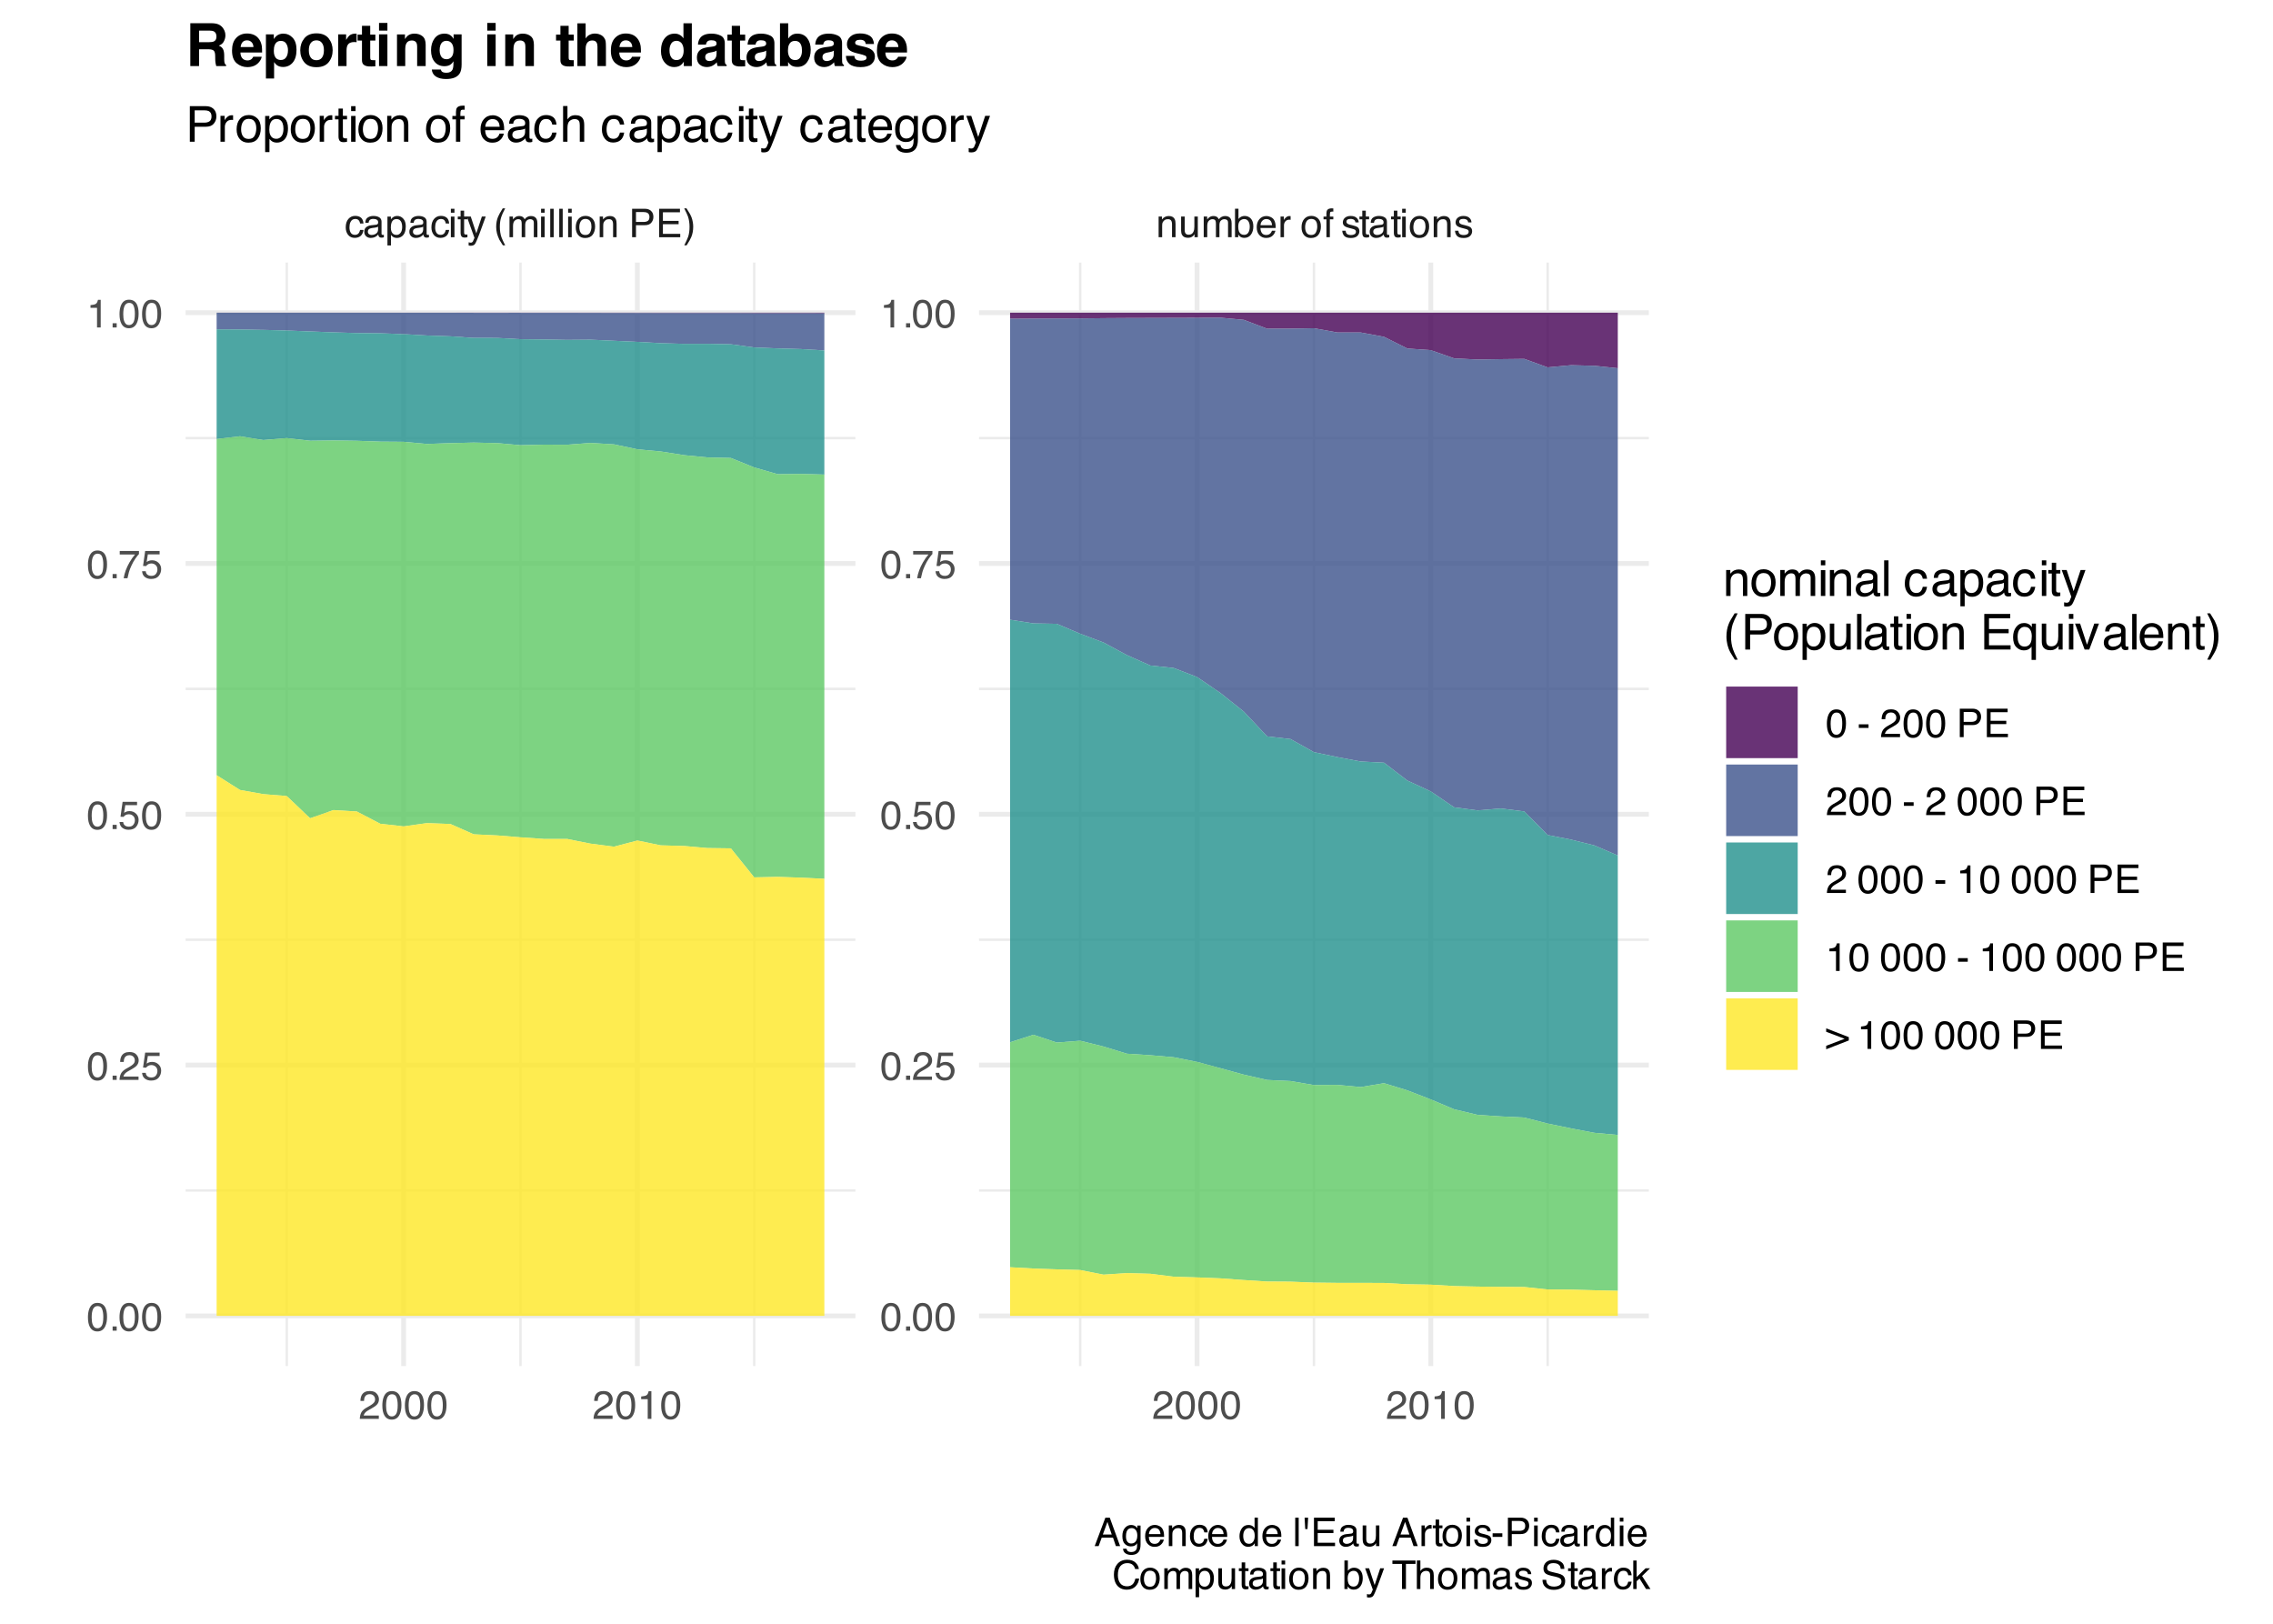 <?xml version="1.0" encoding="UTF-8"?>
<svg xmlns="http://www.w3.org/2000/svg" xmlns:xlink="http://www.w3.org/1999/xlink" width="504" height="360" viewBox="0 0 504 360">
<defs>
<g>
<g id="glyph-0-0">
<path d="M 0.281 0 L 0.281 -6.312 L 5.297 -6.312 L 5.297 0 Z M 4.5 -0.797 L 4.5 -5.516 L 1.078 -5.516 L 1.078 -0.797 Z M 4.5 -0.797 "/>
</g>
<g id="glyph-0-1">
<path d="M 2.344 -4.734 C 2.863 -4.734 3.285 -4.609 3.609 -4.359 C 3.93 -4.109 4.125 -3.672 4.188 -3.047 L 3.438 -3.047 C 3.395 -3.336 3.289 -3.578 3.125 -3.766 C 2.957 -3.953 2.695 -4.047 2.344 -4.047 C 1.852 -4.047 1.5 -3.801 1.281 -3.312 C 1.145 -3.008 1.078 -2.629 1.078 -2.172 C 1.078 -1.703 1.172 -1.312 1.359 -1 C 1.555 -0.688 1.867 -0.531 2.297 -0.531 C 2.609 -0.531 2.859 -0.625 3.047 -0.812 C 3.234 -1.008 3.363 -1.281 3.438 -1.625 L 4.188 -1.625 C 4.102 -1.02 3.891 -0.57 3.547 -0.281 C 3.203 0 2.766 0.141 2.234 0.141 C 1.629 0.141 1.145 -0.078 0.781 -0.516 C 0.426 -0.961 0.25 -1.516 0.25 -2.172 C 0.25 -2.984 0.445 -3.613 0.844 -4.062 C 1.238 -4.508 1.738 -4.734 2.344 -4.734 Z M 2.219 -4.719 Z M 2.219 -4.719 "/>
</g>
<g id="glyph-0-2">
<path d="M 1.156 -1.219 C 1.156 -1 1.238 -0.82 1.406 -0.688 C 1.57 -0.562 1.766 -0.5 1.984 -0.5 C 2.254 -0.5 2.52 -0.562 2.781 -0.688 C 3.207 -0.895 3.422 -1.238 3.422 -1.719 L 3.422 -2.344 C 3.328 -2.281 3.203 -2.227 3.047 -2.188 C 2.898 -2.145 2.754 -2.117 2.609 -2.109 L 2.141 -2.047 C 1.867 -2.004 1.66 -1.945 1.516 -1.875 C 1.273 -1.738 1.156 -1.52 1.156 -1.219 Z M 3.031 -2.781 C 3.207 -2.812 3.328 -2.891 3.391 -3.016 C 3.422 -3.078 3.438 -3.176 3.438 -3.312 C 3.438 -3.57 3.344 -3.758 3.156 -3.875 C 2.969 -4 2.703 -4.062 2.359 -4.062 C 1.953 -4.062 1.664 -3.953 1.5 -3.734 C 1.406 -3.609 1.344 -3.43 1.312 -3.203 L 0.594 -3.203 C 0.602 -3.766 0.785 -4.156 1.141 -4.375 C 1.492 -4.602 1.906 -4.719 2.375 -4.719 C 2.914 -4.719 3.352 -4.613 3.688 -4.406 C 4.02 -4.195 4.188 -3.875 4.188 -3.438 L 4.188 -0.797 C 4.188 -0.711 4.203 -0.645 4.234 -0.594 C 4.273 -0.551 4.348 -0.531 4.453 -0.531 C 4.484 -0.531 4.52 -0.531 4.562 -0.531 C 4.602 -0.531 4.648 -0.535 4.703 -0.547 L 4.703 0.016 C 4.578 0.055 4.484 0.078 4.422 0.078 C 4.359 0.086 4.273 0.094 4.172 0.094 C 3.898 0.094 3.707 0 3.594 -0.188 C 3.531 -0.281 3.484 -0.422 3.453 -0.609 C 3.297 -0.398 3.07 -0.219 2.781 -0.062 C 2.488 0.082 2.16 0.156 1.797 0.156 C 1.367 0.156 1.02 0.023 0.75 -0.234 C 0.488 -0.492 0.359 -0.816 0.359 -1.203 C 0.359 -1.629 0.488 -1.957 0.75 -2.188 C 1.02 -2.426 1.367 -2.578 1.797 -2.641 Z M 2.391 -4.719 Z M 2.391 -4.719 "/>
</g>
<g id="glyph-0-3">
<path d="M 2.516 -0.516 C 2.867 -0.516 3.164 -0.664 3.406 -0.969 C 3.645 -1.27 3.766 -1.723 3.766 -2.328 C 3.766 -2.691 3.711 -3.004 3.609 -3.266 C 3.41 -3.773 3.047 -4.031 2.516 -4.031 C 1.973 -4.031 1.602 -3.766 1.406 -3.234 C 1.301 -2.941 1.25 -2.578 1.25 -2.141 C 1.25 -1.785 1.301 -1.484 1.406 -1.234 C 1.602 -0.754 1.973 -0.516 2.516 -0.516 Z M 0.5 -4.578 L 1.266 -4.578 L 1.266 -3.969 C 1.41 -4.176 1.578 -4.336 1.766 -4.453 C 2.023 -4.629 2.332 -4.719 2.688 -4.719 C 3.207 -4.719 3.648 -4.516 4.016 -4.109 C 4.379 -3.711 4.562 -3.145 4.562 -2.406 C 4.562 -1.395 4.297 -0.676 3.766 -0.25 C 3.43 0.02 3.047 0.156 2.609 0.156 C 2.266 0.156 1.973 0.078 1.734 -0.078 C 1.598 -0.16 1.445 -0.305 1.281 -0.516 L 1.281 1.828 L 0.5 1.828 Z M 0.5 -4.578 "/>
</g>
<g id="glyph-0-4">
<path d="M 0.562 -4.578 L 1.359 -4.578 L 1.359 0 L 0.562 0 Z M 0.562 -6.312 L 1.359 -6.312 L 1.359 -5.438 L 0.562 -5.438 Z M 0.562 -6.312 "/>
</g>
<g id="glyph-0-5">
<path d="M 0.719 -5.891 L 1.5 -5.891 L 1.5 -4.594 L 2.234 -4.594 L 2.234 -3.969 L 1.5 -3.969 L 1.5 -0.969 C 1.5 -0.801 1.555 -0.691 1.672 -0.641 C 1.723 -0.609 1.82 -0.594 1.969 -0.594 C 2 -0.594 2.035 -0.594 2.078 -0.594 C 2.129 -0.594 2.18 -0.598 2.234 -0.609 L 2.234 0 C 2.148 0.02 2.055 0.035 1.953 0.047 C 1.859 0.066 1.758 0.078 1.656 0.078 C 1.289 0.078 1.039 -0.016 0.906 -0.203 C 0.781 -0.391 0.719 -0.629 0.719 -0.922 L 0.719 -3.969 L 0.094 -3.969 L 0.094 -4.594 L 0.719 -4.594 Z M 0.719 -5.891 "/>
</g>
<g id="glyph-0-6">
<path d="M 3.438 -4.594 L 4.297 -4.594 C 4.18 -4.301 3.938 -3.629 3.562 -2.578 C 3.289 -1.785 3.055 -1.145 2.859 -0.656 C 2.41 0.52 2.094 1.238 1.906 1.5 C 1.727 1.758 1.414 1.891 0.969 1.891 C 0.863 1.891 0.781 1.883 0.719 1.875 C 0.664 1.863 0.594 1.848 0.5 1.828 L 0.5 1.125 C 0.633 1.156 0.734 1.176 0.797 1.188 C 0.859 1.195 0.91 1.203 0.953 1.203 C 1.098 1.203 1.203 1.176 1.266 1.125 C 1.336 1.082 1.395 1.023 1.438 0.953 C 1.457 0.93 1.508 0.812 1.594 0.594 C 1.688 0.383 1.754 0.234 1.797 0.141 L 0.094 -4.594 L 0.969 -4.594 L 2.203 -0.859 Z M 2.188 -4.719 Z M 2.188 -4.719 "/>
</g>
<g id="glyph-0-7">
</g>
<g id="glyph-0-8">
<path d="M 2.609 -6.406 C 2.148 -5.539 1.859 -4.898 1.734 -4.484 C 1.523 -3.859 1.422 -3.133 1.422 -2.312 C 1.422 -1.477 1.535 -0.719 1.766 -0.031 C 1.91 0.383 2.191 0.992 2.609 1.797 L 2.094 1.797 C 1.676 1.141 1.414 0.723 1.312 0.547 C 1.219 0.367 1.113 0.125 1 -0.188 C 0.832 -0.613 0.719 -1.066 0.656 -1.547 C 0.625 -1.797 0.609 -2.035 0.609 -2.266 C 0.609 -3.109 0.742 -3.859 1.016 -4.516 C 1.18 -4.941 1.531 -5.57 2.062 -6.406 Z M 2.609 -6.406 "/>
</g>
<g id="glyph-0-9">
<path d="M 0.562 -4.594 L 1.328 -4.594 L 1.328 -3.953 C 1.516 -4.172 1.68 -4.332 1.828 -4.438 C 2.086 -4.613 2.379 -4.703 2.703 -4.703 C 3.066 -4.703 3.359 -4.613 3.578 -4.438 C 3.703 -4.332 3.816 -4.18 3.922 -3.984 C 4.098 -4.223 4.301 -4.398 4.531 -4.516 C 4.758 -4.641 5.02 -4.703 5.312 -4.703 C 5.926 -4.703 6.348 -4.477 6.578 -4.031 C 6.691 -3.789 6.75 -3.469 6.75 -3.062 L 6.75 0 L 5.953 0 L 5.953 -3.203 C 5.953 -3.504 5.875 -3.711 5.719 -3.828 C 5.57 -3.941 5.383 -4 5.156 -4 C 4.852 -4 4.594 -3.895 4.375 -3.688 C 4.156 -3.488 4.047 -3.148 4.047 -2.672 L 4.047 0 L 3.266 0 L 3.266 -3 C 3.266 -3.312 3.227 -3.539 3.156 -3.688 C 3.039 -3.895 2.82 -4 2.5 -4 C 2.207 -4 1.941 -3.883 1.703 -3.656 C 1.461 -3.438 1.344 -3.031 1.344 -2.438 L 1.344 0 L 0.562 0 Z M 0.562 -4.594 "/>
</g>
<g id="glyph-0-10">
<path d="M 0.594 -6.312 L 1.359 -6.312 L 1.359 0 L 0.594 0 Z M 0.594 -6.312 "/>
</g>
<g id="glyph-0-11">
<path d="M 2.391 -0.5 C 2.898 -0.5 3.25 -0.691 3.438 -1.078 C 3.633 -1.461 3.734 -1.895 3.734 -2.375 C 3.734 -2.801 3.664 -3.148 3.531 -3.422 C 3.312 -3.848 2.938 -4.062 2.406 -4.062 C 1.926 -4.062 1.578 -3.879 1.359 -3.516 C 1.148 -3.16 1.047 -2.727 1.047 -2.219 C 1.047 -1.727 1.148 -1.316 1.359 -0.984 C 1.578 -0.66 1.922 -0.5 2.391 -0.5 Z M 2.422 -4.734 C 3.016 -4.734 3.516 -4.535 3.922 -4.141 C 4.336 -3.742 4.547 -3.16 4.547 -2.391 C 4.547 -1.648 4.363 -1.035 4 -0.547 C 3.633 -0.066 3.07 0.172 2.312 0.172 C 1.688 0.172 1.188 -0.039 0.812 -0.469 C 0.438 -0.895 0.25 -1.473 0.25 -2.203 C 0.25 -2.973 0.445 -3.586 0.844 -4.047 C 1.238 -4.504 1.766 -4.734 2.422 -4.734 Z M 2.391 -4.719 Z M 2.391 -4.719 "/>
</g>
<g id="glyph-0-12">
<path d="M 0.562 -4.594 L 1.297 -4.594 L 1.297 -3.953 C 1.516 -4.211 1.742 -4.398 1.984 -4.516 C 2.234 -4.641 2.508 -4.703 2.812 -4.703 C 3.457 -4.703 3.895 -4.473 4.125 -4.016 C 4.25 -3.766 4.312 -3.41 4.312 -2.953 L 4.312 0 L 3.531 0 L 3.531 -2.906 C 3.531 -3.176 3.488 -3.398 3.406 -3.578 C 3.27 -3.859 3.02 -4 2.656 -4 C 2.477 -4 2.328 -3.984 2.203 -3.953 C 1.992 -3.891 1.812 -3.766 1.656 -3.578 C 1.52 -3.422 1.43 -3.258 1.391 -3.094 C 1.359 -2.938 1.344 -2.707 1.344 -2.406 L 1.344 0 L 0.562 0 Z M 2.391 -4.719 Z M 2.391 -4.719 "/>
</g>
<g id="glyph-0-13">
<path d="M 0.75 -6.312 L 3.594 -6.312 C 4.156 -6.312 4.609 -6.148 4.953 -5.828 C 5.297 -5.516 5.469 -5.07 5.469 -4.5 C 5.469 -4.008 5.312 -3.582 5 -3.219 C 4.695 -2.852 4.227 -2.672 3.594 -2.672 L 1.609 -2.672 L 1.609 0 L 0.75 0 Z M 4.594 -4.5 C 4.594 -4.957 4.422 -5.27 4.078 -5.438 C 3.891 -5.531 3.633 -5.578 3.312 -5.578 L 1.609 -5.578 L 1.609 -3.391 L 3.312 -3.391 C 3.695 -3.391 4.004 -3.469 4.234 -3.625 C 4.473 -3.789 4.594 -4.082 4.594 -4.5 Z M 4.594 -4.5 "/>
</g>
<g id="glyph-0-14">
<path d="M 0.75 -6.312 L 5.359 -6.312 L 5.359 -5.531 L 1.578 -5.531 L 1.578 -3.625 L 5.062 -3.625 L 5.062 -2.891 L 1.578 -2.891 L 1.578 -0.75 L 5.422 -0.75 L 5.422 0 L 0.75 0 Z M 3.078 -6.312 Z M 3.078 -6.312 "/>
</g>
<g id="glyph-0-15">
<path d="M 0.312 1.797 C 0.758 0.91 1.051 0.266 1.188 -0.141 C 1.383 -0.754 1.484 -1.477 1.484 -2.312 C 1.484 -3.133 1.367 -3.891 1.141 -4.578 C 0.992 -5.004 0.711 -5.613 0.297 -6.406 L 0.812 -6.406 C 1.25 -5.707 1.516 -5.273 1.609 -5.109 C 1.703 -4.941 1.805 -4.711 1.922 -4.422 C 2.055 -4.066 2.148 -3.711 2.203 -3.359 C 2.266 -3.016 2.297 -2.68 2.297 -2.359 C 2.297 -1.516 2.16 -0.758 1.891 -0.094 C 1.723 0.332 1.375 0.961 0.844 1.797 Z M 0.312 1.797 "/>
</g>
<g id="glyph-0-16">
<path d="M 1.344 -4.594 L 1.344 -1.547 C 1.344 -1.305 1.379 -1.113 1.453 -0.969 C 1.586 -0.695 1.844 -0.562 2.219 -0.562 C 2.758 -0.562 3.125 -0.801 3.312 -1.281 C 3.426 -1.539 3.484 -1.895 3.484 -2.344 L 3.484 -4.594 L 4.25 -4.594 L 4.25 0 L 3.516 0 L 3.531 -0.672 C 3.426 -0.504 3.301 -0.359 3.156 -0.234 C 2.863 0.004 2.504 0.125 2.078 0.125 C 1.422 0.125 0.977 -0.094 0.75 -0.531 C 0.613 -0.77 0.547 -1.082 0.547 -1.469 L 0.547 -4.594 Z M 2.406 -4.719 Z M 2.406 -4.719 "/>
</g>
<g id="glyph-0-17">
<path d="M 0.5 -6.328 L 1.266 -6.328 L 1.266 -4.047 C 1.43 -4.266 1.629 -4.43 1.859 -4.547 C 2.098 -4.66 2.352 -4.719 2.625 -4.719 C 3.195 -4.719 3.66 -4.52 4.016 -4.125 C 4.379 -3.738 4.562 -3.16 4.562 -2.391 C 4.562 -1.66 4.383 -1.055 4.031 -0.578 C 3.676 -0.098 3.188 0.141 2.562 0.141 C 2.219 0.141 1.922 0.055 1.672 -0.109 C 1.535 -0.203 1.383 -0.363 1.219 -0.594 L 1.219 0 L 0.5 0 Z M 2.516 -0.531 C 2.93 -0.531 3.242 -0.695 3.453 -1.031 C 3.66 -1.363 3.766 -1.801 3.766 -2.344 C 3.766 -2.832 3.66 -3.234 3.453 -3.547 C 3.242 -3.867 2.938 -4.031 2.531 -4.031 C 2.188 -4.031 1.879 -3.898 1.609 -3.641 C 1.348 -3.379 1.219 -2.945 1.219 -2.344 C 1.219 -1.914 1.27 -1.566 1.375 -1.297 C 1.582 -0.785 1.961 -0.531 2.516 -0.531 Z M 2.516 -0.531 "/>
</g>
<g id="glyph-0-18">
<path d="M 2.484 -4.703 C 2.805 -4.703 3.117 -4.625 3.422 -4.469 C 3.734 -4.32 3.969 -4.125 4.125 -3.875 C 4.281 -3.645 4.383 -3.375 4.438 -3.062 C 4.488 -2.852 4.516 -2.516 4.516 -2.047 L 1.141 -2.047 C 1.148 -1.586 1.258 -1.211 1.469 -0.922 C 1.676 -0.641 1.992 -0.5 2.422 -0.5 C 2.828 -0.5 3.148 -0.633 3.391 -0.906 C 3.523 -1.062 3.625 -1.238 3.688 -1.438 L 4.453 -1.438 C 4.43 -1.27 4.363 -1.082 4.25 -0.875 C 4.133 -0.664 4.004 -0.5 3.859 -0.375 C 3.629 -0.145 3.344 0.008 3 0.094 C 2.812 0.133 2.598 0.156 2.359 0.156 C 1.785 0.156 1.301 -0.051 0.906 -0.469 C 0.508 -0.883 0.312 -1.469 0.312 -2.219 C 0.312 -2.945 0.508 -3.539 0.906 -4 C 1.312 -4.469 1.836 -4.703 2.484 -4.703 Z M 3.719 -2.672 C 3.688 -3.004 3.613 -3.27 3.5 -3.469 C 3.281 -3.844 2.926 -4.031 2.438 -4.031 C 2.082 -4.031 1.785 -3.898 1.547 -3.641 C 1.305 -3.391 1.176 -3.066 1.156 -2.672 Z M 2.406 -4.719 Z M 2.406 -4.719 "/>
</g>
<g id="glyph-0-19">
<path d="M 0.594 -4.594 L 1.328 -4.594 L 1.328 -3.812 C 1.379 -3.957 1.523 -4.141 1.766 -4.359 C 2.004 -4.586 2.273 -4.703 2.578 -4.703 C 2.586 -4.703 2.609 -4.695 2.641 -4.688 C 2.68 -4.688 2.742 -4.688 2.828 -4.688 L 2.828 -3.859 C 2.773 -3.867 2.727 -3.875 2.688 -3.875 C 2.656 -3.883 2.617 -3.891 2.578 -3.891 C 2.18 -3.891 1.879 -3.766 1.672 -3.516 C 1.461 -3.266 1.359 -2.973 1.359 -2.641 L 1.359 0 L 0.594 0 Z M 0.594 -4.594 "/>
</g>
<g id="glyph-0-20">
<path d="M 0.766 -5.297 C 0.773 -5.617 0.828 -5.852 0.922 -6 C 1.109 -6.27 1.457 -6.406 1.969 -6.406 C 2.02 -6.406 2.07 -6.398 2.125 -6.391 C 2.176 -6.391 2.234 -6.391 2.297 -6.391 L 2.297 -5.672 C 2.211 -5.68 2.156 -5.688 2.125 -5.688 C 2.094 -5.688 2.055 -5.688 2.016 -5.688 C 1.785 -5.688 1.645 -5.625 1.594 -5.5 C 1.551 -5.383 1.531 -5.078 1.531 -4.578 L 2.297 -4.578 L 2.297 -3.969 L 1.531 -3.969 L 1.531 0 L 0.766 0 L 0.766 -3.969 L 0.125 -3.969 L 0.125 -4.578 L 0.766 -4.578 Z M 0.766 -5.297 "/>
</g>
<g id="glyph-0-21">
<path d="M 1.031 -1.438 C 1.051 -1.188 1.113 -0.988 1.219 -0.844 C 1.414 -0.602 1.754 -0.484 2.234 -0.484 C 2.516 -0.484 2.766 -0.539 2.984 -0.656 C 3.203 -0.781 3.312 -0.973 3.312 -1.234 C 3.312 -1.43 3.223 -1.582 3.047 -1.688 C 2.941 -1.75 2.723 -1.82 2.391 -1.906 L 1.781 -2.062 C 1.383 -2.164 1.094 -2.273 0.906 -2.391 C 0.57 -2.598 0.406 -2.891 0.406 -3.266 C 0.406 -3.691 0.562 -4.039 0.875 -4.312 C 1.195 -4.582 1.617 -4.719 2.141 -4.719 C 2.836 -4.719 3.336 -4.516 3.641 -4.109 C 3.836 -3.848 3.93 -3.57 3.922 -3.281 L 3.203 -3.281 C 3.18 -3.457 3.117 -3.613 3.016 -3.75 C 2.836 -3.957 2.531 -4.062 2.094 -4.062 C 1.801 -4.062 1.578 -4.004 1.422 -3.891 C 1.273 -3.773 1.203 -3.629 1.203 -3.453 C 1.203 -3.254 1.301 -3.094 1.5 -2.969 C 1.613 -2.895 1.781 -2.832 2 -2.781 L 2.516 -2.656 C 3.066 -2.52 3.438 -2.391 3.625 -2.266 C 3.926 -2.066 4.078 -1.754 4.078 -1.328 C 4.078 -0.922 3.922 -0.566 3.609 -0.266 C 3.305 0.023 2.832 0.172 2.188 0.172 C 1.508 0.172 1.023 0.02 0.734 -0.281 C 0.453 -0.594 0.301 -0.977 0.281 -1.438 Z M 2.172 -4.719 Z M 2.172 -4.719 "/>
</g>
<g id="glyph-0-22">
<path d="M 0.281 0 C 0.301 -0.531 0.406 -0.988 0.594 -1.375 C 0.789 -1.77 1.164 -2.129 1.719 -2.453 L 2.547 -2.922 C 2.91 -3.141 3.164 -3.328 3.312 -3.484 C 3.551 -3.711 3.672 -3.984 3.672 -4.297 C 3.672 -4.648 3.562 -4.93 3.344 -5.141 C 3.133 -5.359 2.848 -5.469 2.484 -5.469 C 1.961 -5.469 1.598 -5.266 1.391 -4.859 C 1.285 -4.648 1.227 -4.352 1.219 -3.969 L 0.422 -3.969 C 0.43 -4.5 0.531 -4.938 0.719 -5.281 C 1.051 -5.875 1.645 -6.172 2.5 -6.172 C 3.195 -6.172 3.707 -5.977 4.031 -5.594 C 4.363 -5.219 4.531 -4.797 4.531 -4.328 C 4.531 -3.836 4.352 -3.414 4 -3.062 C 3.801 -2.863 3.441 -2.617 2.922 -2.328 L 2.344 -2 C 2.062 -1.844 1.836 -1.695 1.672 -1.562 C 1.391 -1.312 1.211 -1.035 1.141 -0.734 L 4.5 -0.734 L 4.5 0 Z M 0.281 0 "/>
</g>
<g id="glyph-0-23">
<path d="M 2.375 -6.156 C 3.176 -6.156 3.754 -5.828 4.109 -5.172 C 4.379 -4.66 4.516 -3.961 4.516 -3.078 C 4.516 -2.242 4.391 -1.555 4.141 -1.016 C 3.785 -0.223 3.195 0.172 2.375 0.172 C 1.633 0.172 1.082 -0.148 0.719 -0.797 C 0.426 -1.328 0.281 -2.047 0.281 -2.953 C 0.281 -3.648 0.367 -4.25 0.547 -4.75 C 0.879 -5.688 1.488 -6.156 2.375 -6.156 Z M 2.375 -0.531 C 2.77 -0.531 3.086 -0.707 3.328 -1.062 C 3.566 -1.426 3.688 -2.086 3.688 -3.047 C 3.688 -3.754 3.598 -4.332 3.422 -4.781 C 3.254 -5.227 2.922 -5.453 2.422 -5.453 C 1.973 -5.453 1.641 -5.238 1.422 -4.812 C 1.211 -4.383 1.109 -3.754 1.109 -2.922 C 1.109 -2.297 1.176 -1.789 1.312 -1.406 C 1.52 -0.82 1.875 -0.531 2.375 -0.531 Z M 2.375 -0.531 "/>
</g>
<g id="glyph-0-24">
<path d="M 0.844 -4.359 L 0.844 -4.953 C 1.395 -5.004 1.781 -5.094 2 -5.219 C 2.227 -5.344 2.395 -5.645 2.5 -6.125 L 3.109 -6.125 L 3.109 0 L 2.297 0 L 2.297 -4.359 Z M 0.844 -4.359 "/>
</g>
<g id="glyph-0-25">
<path d="M 0.75 -0.938 L 1.656 -0.938 L 1.656 0 L 0.75 0 Z M 0.75 -0.938 "/>
</g>
<g id="glyph-0-26">
<path d="M 1.094 -1.562 C 1.133 -1.125 1.336 -0.82 1.703 -0.656 C 1.879 -0.57 2.094 -0.531 2.344 -0.531 C 2.801 -0.531 3.141 -0.676 3.359 -0.969 C 3.578 -1.258 3.688 -1.582 3.688 -1.938 C 3.688 -2.363 3.555 -2.691 3.297 -2.922 C 3.035 -3.16 2.719 -3.281 2.344 -3.281 C 2.082 -3.281 1.852 -3.227 1.656 -3.125 C 1.469 -3.02 1.305 -2.879 1.172 -2.703 L 0.5 -2.734 L 0.969 -6.047 L 4.172 -6.047 L 4.172 -5.297 L 1.562 -5.297 L 1.297 -3.594 C 1.43 -3.695 1.566 -3.773 1.703 -3.828 C 1.93 -3.93 2.195 -3.984 2.5 -3.984 C 3.062 -3.984 3.535 -3.801 3.922 -3.438 C 4.316 -3.07 4.516 -2.609 4.516 -2.047 C 4.516 -1.461 4.332 -0.945 3.969 -0.5 C 3.613 -0.062 3.047 0.156 2.266 0.156 C 1.754 0.156 1.305 0.016 0.922 -0.266 C 0.547 -0.547 0.332 -0.977 0.281 -1.562 Z M 1.094 -1.562 "/>
</g>
<g id="glyph-0-27">
<path d="M 4.594 -6.047 L 4.594 -5.375 C 4.395 -5.176 4.129 -4.836 3.797 -4.359 C 3.473 -3.891 3.188 -3.379 2.938 -2.828 C 2.688 -2.297 2.5 -1.812 2.375 -1.375 C 2.289 -1.082 2.18 -0.625 2.047 0 L 1.203 0 C 1.391 -1.176 1.816 -2.344 2.484 -3.5 C 2.879 -4.188 3.289 -4.773 3.719 -5.266 L 0.328 -5.266 L 0.328 -6.047 Z M 4.594 -6.047 "/>
</g>
<g id="glyph-0-28">
<path d="M 0.359 -2.844 L 2.516 -2.844 L 2.516 -2.047 L 0.359 -2.047 Z M 0.359 -2.844 "/>
</g>
<g id="glyph-0-29">
<path d="M 5.141 -1.875 L 0.125 0.078 L 0.125 -0.688 L 4.219 -2.25 L 0.125 -3.797 L 0.125 -4.562 L 5.141 -2.609 Z M 5.141 -1.875 "/>
</g>
<g id="glyph-0-30">
<path d="M 3.906 -2.578 L 2.953 -5.375 L 1.938 -2.578 Z M 2.5 -6.312 L 3.469 -6.312 L 5.766 0 L 4.828 0 L 4.188 -1.891 L 1.688 -1.891 L 1 0 L 0.125 0 Z M 2.5 -6.312 "/>
</g>
<g id="glyph-0-31">
<path d="M 2.188 -4.688 C 2.551 -4.688 2.867 -4.598 3.141 -4.422 C 3.285 -4.316 3.43 -4.172 3.578 -3.984 L 3.578 -4.562 L 4.297 -4.562 L 4.297 -0.375 C 4.297 0.207 4.207 0.672 4.031 1.016 C 3.719 1.641 3.113 1.953 2.219 1.953 C 1.727 1.953 1.312 1.836 0.969 1.609 C 0.633 1.391 0.445 1.047 0.406 0.578 L 1.188 0.578 C 1.227 0.773 1.301 0.93 1.406 1.047 C 1.582 1.223 1.859 1.312 2.234 1.312 C 2.828 1.312 3.219 1.098 3.406 0.672 C 3.508 0.43 3.555 -0.004 3.547 -0.641 C 3.391 -0.398 3.203 -0.223 2.984 -0.109 C 2.773 0.004 2.488 0.062 2.125 0.062 C 1.633 0.062 1.203 -0.113 0.828 -0.469 C 0.453 -0.82 0.266 -1.41 0.266 -2.234 C 0.266 -3.004 0.453 -3.602 0.828 -4.031 C 1.203 -4.469 1.656 -4.688 2.188 -4.688 Z M 3.578 -2.312 C 3.578 -2.883 3.457 -3.305 3.219 -3.578 C 2.988 -3.859 2.691 -4 2.328 -4 C 1.785 -4 1.414 -3.742 1.219 -3.234 C 1.113 -2.961 1.062 -2.609 1.062 -2.172 C 1.062 -1.648 1.164 -1.254 1.375 -0.984 C 1.582 -0.711 1.863 -0.578 2.219 -0.578 C 2.77 -0.578 3.16 -0.828 3.391 -1.328 C 3.516 -1.609 3.578 -1.938 3.578 -2.312 Z M 2.281 -4.719 Z M 2.281 -4.719 "/>
</g>
<g id="glyph-0-32">
<path d="M 1.062 -2.25 C 1.062 -1.75 1.164 -1.332 1.375 -1 C 1.582 -0.676 1.914 -0.516 2.375 -0.516 C 2.727 -0.516 3.02 -0.664 3.25 -0.969 C 3.488 -1.281 3.609 -1.723 3.609 -2.297 C 3.609 -2.879 3.488 -3.305 3.25 -3.578 C 3.008 -3.859 2.711 -4 2.359 -4 C 1.973 -4 1.66 -3.848 1.422 -3.547 C 1.18 -3.254 1.062 -2.82 1.062 -2.25 Z M 2.219 -4.688 C 2.57 -4.688 2.867 -4.609 3.109 -4.453 C 3.242 -4.367 3.398 -4.219 3.578 -4 L 3.578 -6.328 L 4.312 -6.328 L 4.312 0 L 3.625 0 L 3.625 -0.641 C 3.438 -0.359 3.219 -0.156 2.969 -0.031 C 2.727 0.094 2.453 0.156 2.141 0.156 C 1.617 0.156 1.172 -0.055 0.797 -0.484 C 0.422 -0.91 0.234 -1.484 0.234 -2.203 C 0.234 -2.867 0.406 -3.445 0.75 -3.938 C 1.094 -4.438 1.582 -4.688 2.219 -4.688 Z M 2.219 -4.688 "/>
</g>
<g id="glyph-0-33">
<path d="M 1.453 -6.312 L 1.312 -3.781 L 0.812 -3.781 L 0.672 -6.312 Z M 1.453 -6.312 "/>
</g>
<g id="glyph-0-34">
<path d="M 3.328 -6.484 C 4.129 -6.484 4.75 -6.27 5.188 -5.844 C 5.625 -5.426 5.867 -4.953 5.922 -4.422 L 5.094 -4.422 C 5 -4.828 4.812 -5.145 4.531 -5.375 C 4.25 -5.613 3.852 -5.734 3.344 -5.734 C 2.719 -5.734 2.211 -5.516 1.828 -5.078 C 1.453 -4.641 1.266 -3.973 1.266 -3.078 C 1.266 -2.336 1.438 -1.738 1.781 -1.281 C 2.125 -0.82 2.633 -0.594 3.312 -0.594 C 3.945 -0.594 4.43 -0.832 4.766 -1.312 C 4.93 -1.57 5.062 -1.906 5.156 -2.312 L 5.984 -2.312 C 5.91 -1.656 5.664 -1.102 5.25 -0.656 C 4.75 -0.113 4.07 0.156 3.219 0.156 C 2.488 0.156 1.875 -0.062 1.375 -0.5 C 0.719 -1.094 0.391 -2 0.391 -3.219 C 0.391 -4.156 0.633 -4.922 1.125 -5.516 C 1.656 -6.16 2.391 -6.484 3.328 -6.484 Z M 3.156 -6.484 Z M 3.156 -6.484 "/>
</g>
<g id="glyph-0-35">
<path d="M 5.266 -6.312 L 5.266 -5.562 L 3.141 -5.562 L 3.141 0 L 2.266 0 L 2.266 -5.562 L 0.141 -5.562 L 0.141 -6.312 Z M 5.266 -6.312 "/>
</g>
<g id="glyph-0-36">
<path d="M 0.562 -6.328 L 1.344 -6.328 L 1.344 -3.984 C 1.52 -4.211 1.68 -4.375 1.828 -4.469 C 2.078 -4.633 2.391 -4.719 2.766 -4.719 C 3.43 -4.719 3.883 -4.484 4.125 -4.016 C 4.25 -3.754 4.312 -3.398 4.312 -2.953 L 4.312 0 L 3.516 0 L 3.516 -2.906 C 3.516 -3.238 3.473 -3.484 3.391 -3.641 C 3.254 -3.891 2.992 -4.016 2.609 -4.016 C 2.285 -4.016 1.992 -3.906 1.734 -3.688 C 1.473 -3.469 1.344 -3.051 1.344 -2.438 L 1.344 0 L 0.562 0 Z M 0.562 -6.328 "/>
</g>
<g id="glyph-0-37">
<path d="M 1.234 -2.031 C 1.254 -1.676 1.336 -1.383 1.484 -1.156 C 1.766 -0.738 2.266 -0.531 2.984 -0.531 C 3.305 -0.531 3.598 -0.578 3.859 -0.672 C 4.367 -0.848 4.625 -1.164 4.625 -1.625 C 4.625 -1.969 4.516 -2.211 4.297 -2.359 C 4.078 -2.504 3.738 -2.629 3.281 -2.734 L 2.422 -2.922 C 1.859 -3.055 1.461 -3.195 1.234 -3.344 C 0.836 -3.602 0.641 -4 0.641 -4.531 C 0.641 -5.094 0.832 -5.555 1.219 -5.922 C 1.613 -6.285 2.172 -6.469 2.891 -6.469 C 3.555 -6.469 4.117 -6.305 4.578 -5.984 C 5.035 -5.672 5.266 -5.16 5.266 -4.453 L 4.469 -4.453 C 4.426 -4.797 4.332 -5.055 4.188 -5.234 C 3.926 -5.566 3.484 -5.734 2.859 -5.734 C 2.359 -5.734 2 -5.625 1.781 -5.406 C 1.562 -5.195 1.453 -4.953 1.453 -4.672 C 1.453 -4.359 1.578 -4.133 1.828 -4 C 2.004 -3.906 2.391 -3.789 2.984 -3.656 L 3.859 -3.453 C 4.285 -3.348 4.617 -3.211 4.859 -3.047 C 5.254 -2.754 5.453 -2.328 5.453 -1.766 C 5.453 -1.066 5.195 -0.566 4.688 -0.266 C 4.188 0.035 3.598 0.188 2.922 0.188 C 2.141 0.188 1.523 -0.016 1.078 -0.422 C 0.629 -0.816 0.41 -1.352 0.422 -2.031 Z M 2.953 -6.484 Z M 2.953 -6.484 "/>
</g>
<g id="glyph-0-38">
<path d="M 0.547 -6.312 L 1.297 -6.312 L 1.297 -2.641 L 3.281 -4.594 L 4.266 -4.594 L 2.5 -2.875 L 4.359 0 L 3.375 0 L 1.938 -2.312 L 1.297 -1.734 L 1.297 0 L 0.547 0 Z M 0.547 -6.312 "/>
</g>
<g id="glyph-1-0">
<path d="M 0.359 0 L 0.359 -7.891 L 6.625 -7.891 L 6.625 0 Z M 5.625 -0.984 L 5.625 -6.906 L 1.344 -6.906 L 1.344 -0.984 Z M 5.625 -0.984 "/>
</g>
<g id="glyph-1-1">
<path d="M 0.703 -5.75 L 1.625 -5.75 L 1.625 -4.938 C 1.895 -5.27 2.18 -5.508 2.484 -5.656 C 2.797 -5.801 3.133 -5.875 3.5 -5.875 C 4.32 -5.875 4.875 -5.594 5.156 -5.031 C 5.312 -4.719 5.391 -4.27 5.391 -3.688 L 5.391 0 L 4.422 0 L 4.422 -3.625 C 4.422 -3.977 4.367 -4.258 4.266 -4.469 C 4.086 -4.832 3.773 -5.016 3.328 -5.016 C 3.098 -5.016 2.91 -4.988 2.766 -4.938 C 2.492 -4.863 2.258 -4.707 2.062 -4.469 C 1.906 -4.281 1.801 -4.082 1.75 -3.875 C 1.695 -3.676 1.672 -3.391 1.672 -3.016 L 1.672 0 L 0.703 0 Z M 2.984 -5.891 Z M 2.984 -5.891 "/>
</g>
<g id="glyph-1-2">
<path d="M 2.984 -0.625 C 3.629 -0.625 4.07 -0.863 4.312 -1.344 C 4.551 -1.832 4.672 -2.375 4.672 -2.969 C 4.672 -3.508 4.582 -3.945 4.406 -4.281 C 4.133 -4.812 3.664 -5.078 3 -5.078 C 2.406 -5.078 1.973 -4.848 1.703 -4.391 C 1.441 -3.941 1.312 -3.398 1.312 -2.766 C 1.312 -2.148 1.441 -1.641 1.703 -1.234 C 1.973 -0.828 2.398 -0.625 2.984 -0.625 Z M 3.031 -5.922 C 3.77 -5.922 4.395 -5.672 4.906 -5.172 C 5.414 -4.68 5.672 -3.957 5.672 -3 C 5.672 -2.07 5.445 -1.305 5 -0.703 C 4.551 -0.098 3.852 0.203 2.906 0.203 C 2.113 0.203 1.484 -0.062 1.016 -0.594 C 0.547 -1.125 0.312 -1.844 0.312 -2.75 C 0.312 -3.719 0.555 -4.488 1.047 -5.062 C 1.535 -5.633 2.195 -5.922 3.031 -5.922 Z M 3 -5.891 Z M 3 -5.891 "/>
</g>
<g id="glyph-1-3">
<path d="M 0.703 -5.75 L 1.672 -5.75 L 1.672 -4.938 C 1.898 -5.219 2.102 -5.422 2.281 -5.547 C 2.602 -5.766 2.969 -5.875 3.375 -5.875 C 3.832 -5.875 4.203 -5.766 4.484 -5.547 C 4.641 -5.41 4.781 -5.219 4.906 -4.969 C 5.125 -5.281 5.379 -5.508 5.672 -5.656 C 5.961 -5.801 6.285 -5.875 6.641 -5.875 C 7.41 -5.875 7.938 -5.598 8.219 -5.047 C 8.375 -4.742 8.453 -4.336 8.453 -3.828 L 8.453 0 L 7.438 0 L 7.438 -4 C 7.438 -4.383 7.344 -4.645 7.156 -4.781 C 6.969 -4.926 6.734 -5 6.453 -5 C 6.078 -5 5.75 -4.867 5.469 -4.609 C 5.195 -4.359 5.062 -3.938 5.062 -3.344 L 5.062 0 L 4.078 0 L 4.078 -3.75 C 4.078 -4.145 4.031 -4.43 3.938 -4.609 C 3.789 -4.879 3.52 -5.016 3.125 -5.016 C 2.758 -5.016 2.426 -4.867 2.125 -4.578 C 1.82 -4.297 1.672 -3.785 1.672 -3.047 L 1.672 0 L 0.703 0 Z M 0.703 -5.75 "/>
</g>
<g id="glyph-1-4">
<path d="M 0.703 -5.719 L 1.688 -5.719 L 1.688 0 L 0.703 0 Z M 0.703 -7.891 L 1.688 -7.891 L 1.688 -6.797 L 0.703 -6.797 Z M 0.703 -7.891 "/>
</g>
<g id="glyph-1-5">
<path d="M 1.453 -1.531 C 1.453 -1.25 1.551 -1.023 1.75 -0.859 C 1.957 -0.703 2.203 -0.625 2.484 -0.625 C 2.816 -0.625 3.145 -0.703 3.469 -0.859 C 4.008 -1.117 4.281 -1.551 4.281 -2.156 L 4.281 -2.922 C 4.156 -2.848 4 -2.785 3.812 -2.734 C 3.633 -2.691 3.453 -2.656 3.266 -2.625 L 2.688 -2.562 C 2.332 -2.508 2.066 -2.438 1.891 -2.344 C 1.598 -2.164 1.453 -1.895 1.453 -1.531 Z M 3.797 -3.484 C 4.016 -3.516 4.16 -3.609 4.234 -3.766 C 4.273 -3.848 4.297 -3.973 4.297 -4.141 C 4.297 -4.461 4.176 -4.695 3.938 -4.844 C 3.707 -5 3.375 -5.078 2.938 -5.078 C 2.438 -5.078 2.082 -4.941 1.875 -4.672 C 1.75 -4.516 1.672 -4.289 1.641 -4 L 0.734 -4 C 0.754 -4.707 0.984 -5.195 1.422 -5.469 C 1.867 -5.75 2.383 -5.891 2.969 -5.891 C 3.645 -5.891 4.191 -5.758 4.609 -5.5 C 5.035 -5.25 5.25 -4.848 5.25 -4.297 L 5.25 -0.984 C 5.25 -0.891 5.266 -0.812 5.297 -0.75 C 5.336 -0.688 5.426 -0.656 5.562 -0.656 C 5.602 -0.656 5.648 -0.656 5.703 -0.656 C 5.766 -0.664 5.82 -0.676 5.875 -0.688 L 5.875 0.031 C 5.727 0.07 5.613 0.098 5.531 0.109 C 5.457 0.117 5.352 0.125 5.219 0.125 C 4.883 0.125 4.641 0.004 4.484 -0.234 C 4.41 -0.359 4.359 -0.535 4.328 -0.766 C 4.129 -0.504 3.844 -0.281 3.469 -0.094 C 3.102 0.094 2.695 0.188 2.25 0.188 C 1.719 0.188 1.281 0.023 0.938 -0.297 C 0.602 -0.617 0.438 -1.023 0.438 -1.516 C 0.438 -2.047 0.602 -2.457 0.938 -2.75 C 1.27 -3.039 1.707 -3.223 2.25 -3.297 Z M 2.984 -5.891 Z M 2.984 -5.891 "/>
</g>
<g id="glyph-1-6">
<path d="M 0.734 -7.891 L 1.703 -7.891 L 1.703 0 L 0.734 0 Z M 0.734 -7.891 "/>
</g>
<g id="glyph-1-7">
</g>
<g id="glyph-1-8">
<path d="M 2.922 -5.922 C 3.578 -5.922 4.109 -5.758 4.516 -5.438 C 4.922 -5.125 5.164 -4.582 5.25 -3.812 L 4.297 -3.812 C 4.242 -4.164 4.113 -4.457 3.906 -4.688 C 3.707 -4.926 3.379 -5.047 2.922 -5.047 C 2.305 -5.047 1.867 -4.75 1.609 -4.156 C 1.43 -3.758 1.344 -3.273 1.344 -2.703 C 1.344 -2.129 1.461 -1.645 1.703 -1.25 C 1.953 -0.852 2.336 -0.656 2.859 -0.656 C 3.266 -0.656 3.582 -0.773 3.812 -1.016 C 4.051 -1.266 4.211 -1.602 4.297 -2.031 L 5.25 -2.031 C 5.133 -1.27 4.863 -0.711 4.438 -0.359 C 4.008 -0.004 3.457 0.172 2.781 0.172 C 2.031 0.172 1.43 -0.102 0.984 -0.656 C 0.535 -1.207 0.312 -1.895 0.312 -2.719 C 0.312 -3.727 0.555 -4.516 1.047 -5.078 C 1.535 -5.641 2.16 -5.922 2.922 -5.922 Z M 2.781 -5.891 Z M 2.781 -5.891 "/>
</g>
<g id="glyph-1-9">
<path d="M 3.141 -0.656 C 3.586 -0.656 3.957 -0.844 4.25 -1.219 C 4.551 -1.594 4.703 -2.156 4.703 -2.906 C 4.703 -3.363 4.641 -3.758 4.516 -4.094 C 4.266 -4.727 3.805 -5.047 3.141 -5.047 C 2.461 -5.047 2.004 -4.711 1.766 -4.047 C 1.629 -3.68 1.562 -3.223 1.562 -2.672 C 1.562 -2.234 1.629 -1.859 1.766 -1.547 C 2.016 -0.953 2.473 -0.656 3.141 -0.656 Z M 0.641 -5.719 L 1.578 -5.719 L 1.578 -4.969 C 1.766 -5.227 1.973 -5.426 2.203 -5.562 C 2.535 -5.781 2.922 -5.891 3.359 -5.891 C 4.004 -5.891 4.555 -5.641 5.016 -5.141 C 5.473 -4.641 5.703 -3.926 5.703 -3 C 5.703 -1.75 5.375 -0.852 4.719 -0.312 C 4.301 0.02 3.816 0.188 3.266 0.188 C 2.828 0.188 2.461 0.094 2.172 -0.094 C 2.004 -0.195 1.812 -0.379 1.594 -0.641 L 1.594 2.297 L 0.641 2.297 Z M 0.641 -5.719 "/>
</g>
<g id="glyph-1-10">
<path d="M 0.906 -7.359 L 1.875 -7.359 L 1.875 -5.75 L 2.797 -5.75 L 2.797 -4.969 L 1.875 -4.969 L 1.875 -1.203 C 1.875 -1.004 1.941 -0.875 2.078 -0.812 C 2.16 -0.77 2.285 -0.75 2.453 -0.75 C 2.504 -0.75 2.555 -0.75 2.609 -0.75 C 2.66 -0.75 2.723 -0.754 2.797 -0.766 L 2.797 0 C 2.68 0.031 2.562 0.051 2.438 0.062 C 2.32 0.082 2.195 0.094 2.062 0.094 C 1.613 0.094 1.305 -0.02 1.141 -0.25 C 0.984 -0.488 0.906 -0.789 0.906 -1.156 L 0.906 -4.969 L 0.125 -4.969 L 0.125 -5.75 L 0.906 -5.75 Z M 0.906 -7.359 "/>
</g>
<g id="glyph-1-11">
<path d="M 4.297 -5.75 L 5.375 -5.75 C 5.238 -5.383 4.938 -4.547 4.469 -3.234 C 4.113 -2.242 3.816 -1.438 3.578 -0.812 C 3.023 0.656 2.633 1.551 2.406 1.875 C 2.176 2.195 1.781 2.359 1.219 2.359 C 1.082 2.359 0.977 2.352 0.906 2.344 C 0.832 2.332 0.742 2.312 0.641 2.281 L 0.641 1.406 C 0.805 1.445 0.926 1.473 1 1.484 C 1.07 1.492 1.141 1.5 1.203 1.5 C 1.379 1.5 1.508 1.469 1.594 1.406 C 1.676 1.352 1.75 1.285 1.812 1.203 C 1.82 1.172 1.883 1.02 2 0.75 C 2.113 0.488 2.191 0.297 2.234 0.172 L 0.109 -5.75 L 1.203 -5.75 L 2.75 -1.062 Z M 2.75 -5.891 Z M 2.75 -5.891 "/>
</g>
<g id="glyph-1-12">
<path d="M 3.25 -8.016 C 2.688 -6.922 2.32 -6.117 2.156 -5.609 C 1.906 -4.828 1.781 -3.922 1.781 -2.891 C 1.781 -1.848 1.926 -0.898 2.219 -0.047 C 2.395 0.484 2.742 1.25 3.266 2.25 L 2.625 2.25 C 2.102 1.426 1.781 0.898 1.656 0.672 C 1.531 0.453 1.391 0.148 1.234 -0.234 C 1.035 -0.766 0.898 -1.332 0.828 -1.938 C 0.785 -2.25 0.766 -2.547 0.766 -2.828 C 0.766 -3.891 0.93 -4.832 1.266 -5.656 C 1.473 -6.188 1.91 -6.973 2.578 -8.016 Z M 3.25 -8.016 "/>
</g>
<g id="glyph-1-13">
<path d="M 0.938 -7.891 L 4.484 -7.891 C 5.191 -7.891 5.758 -7.691 6.188 -7.297 C 6.613 -6.898 6.828 -6.344 6.828 -5.625 C 6.828 -5.008 6.633 -4.473 6.25 -4.016 C 5.875 -3.555 5.285 -3.328 4.484 -3.328 L 2.016 -3.328 L 2.016 0 L 0.938 0 Z M 5.75 -5.625 C 5.75 -6.207 5.535 -6.602 5.109 -6.812 C 4.867 -6.914 4.547 -6.969 4.141 -6.969 L 2.016 -6.969 L 2.016 -4.234 L 4.141 -4.234 C 4.617 -4.234 5.004 -4.332 5.297 -4.531 C 5.598 -4.738 5.75 -5.102 5.75 -5.625 Z M 5.75 -5.625 "/>
</g>
<g id="glyph-1-14">
<path d="M 1.672 -5.75 L 1.672 -1.938 C 1.672 -1.645 1.719 -1.406 1.812 -1.219 C 1.988 -0.875 2.312 -0.703 2.781 -0.703 C 3.445 -0.703 3.906 -1 4.156 -1.594 C 4.281 -1.914 4.344 -2.359 4.344 -2.922 L 4.344 -5.75 L 5.312 -5.75 L 5.312 0 L 4.406 0 L 4.422 -0.844 C 4.297 -0.625 4.141 -0.441 3.953 -0.297 C 3.578 0.004 3.129 0.156 2.609 0.156 C 1.785 0.156 1.223 -0.117 0.922 -0.672 C 0.766 -0.961 0.688 -1.352 0.688 -1.844 L 0.688 -5.75 Z M 3 -5.891 Z M 3 -5.891 "/>
</g>
<g id="glyph-1-15">
<path d="M 0.938 -7.891 L 6.688 -7.891 L 6.688 -6.922 L 1.984 -6.922 L 1.984 -4.531 L 6.344 -4.531 L 6.344 -3.609 L 1.984 -3.609 L 1.984 -0.938 L 6.766 -0.938 L 6.766 0 L 0.938 0 Z M 3.859 -7.891 Z M 3.859 -7.891 "/>
</g>
<g id="glyph-1-16">
<path d="M 1.328 -2.797 C 1.328 -2.297 1.398 -1.879 1.547 -1.547 C 1.785 -0.953 2.227 -0.656 2.875 -0.656 C 3.539 -0.656 4.004 -0.969 4.266 -1.594 C 4.398 -1.938 4.469 -2.379 4.469 -2.922 C 4.469 -3.422 4.391 -3.836 4.234 -4.172 C 3.973 -4.742 3.516 -5.031 2.859 -5.031 C 2.441 -5.031 2.082 -4.848 1.781 -4.484 C 1.477 -4.117 1.328 -3.555 1.328 -2.797 Z M 2.766 -5.875 C 3.234 -5.875 3.633 -5.754 3.969 -5.516 C 4.145 -5.391 4.316 -5.203 4.484 -4.953 L 4.484 -5.75 L 5.391 -5.75 L 5.391 2.297 L 4.422 2.297 L 4.422 -0.656 C 4.266 -0.406 4.039 -0.203 3.75 -0.047 C 3.469 0.109 3.113 0.188 2.688 0.188 C 2.07 0.188 1.523 -0.051 1.047 -0.531 C 0.566 -1.008 0.328 -1.742 0.328 -2.734 C 0.328 -3.648 0.551 -4.398 1 -4.984 C 1.457 -5.578 2.047 -5.875 2.766 -5.875 Z M 2.766 -5.875 "/>
</g>
<g id="glyph-1-17">
<path d="M 1.188 -5.75 L 2.719 -1.062 L 4.328 -5.75 L 5.375 -5.75 L 3.219 0 L 2.188 0 L 0.062 -5.75 Z M 1.188 -5.75 "/>
</g>
<g id="glyph-1-18">
<path d="M 3.109 -5.875 C 3.516 -5.875 3.906 -5.781 4.281 -5.594 C 4.664 -5.406 4.961 -5.156 5.172 -4.844 C 5.359 -4.562 5.484 -4.223 5.547 -3.828 C 5.609 -3.566 5.641 -3.145 5.641 -2.562 L 1.422 -2.562 C 1.441 -1.977 1.578 -1.508 1.828 -1.156 C 2.086 -0.812 2.488 -0.641 3.031 -0.641 C 3.539 -0.641 3.945 -0.805 4.25 -1.141 C 4.414 -1.328 4.535 -1.551 4.609 -1.812 L 5.562 -1.812 C 5.531 -1.594 5.441 -1.352 5.297 -1.094 C 5.16 -0.832 5.004 -0.625 4.828 -0.469 C 4.535 -0.176 4.176 0.02 3.75 0.125 C 3.508 0.176 3.242 0.203 2.953 0.203 C 2.234 0.203 1.625 -0.055 1.125 -0.578 C 0.633 -1.098 0.391 -1.828 0.391 -2.766 C 0.391 -3.691 0.641 -4.441 1.141 -5.016 C 1.641 -5.586 2.297 -5.875 3.109 -5.875 Z M 4.641 -3.328 C 4.609 -3.754 4.52 -4.094 4.375 -4.344 C 4.102 -4.801 3.66 -5.031 3.047 -5.031 C 2.598 -5.031 2.223 -4.867 1.922 -4.547 C 1.629 -4.234 1.473 -3.828 1.453 -3.328 Z M 3.016 -5.891 Z M 3.016 -5.891 "/>
</g>
<g id="glyph-1-19">
<path d="M 0.375 2.25 C 0.945 1.133 1.316 0.32 1.484 -0.188 C 1.734 -0.957 1.859 -1.859 1.859 -2.891 C 1.859 -3.922 1.711 -4.867 1.422 -5.734 C 1.242 -6.266 0.891 -7.023 0.359 -8.016 L 1.016 -8.016 C 1.566 -7.141 1.898 -6.598 2.016 -6.391 C 2.129 -6.18 2.254 -5.895 2.391 -5.531 C 2.566 -5.082 2.691 -4.641 2.766 -4.203 C 2.836 -3.773 2.875 -3.359 2.875 -2.953 C 2.875 -1.891 2.707 -0.941 2.375 -0.109 C 2.156 0.422 1.711 1.207 1.047 2.25 Z M 0.375 2.25 "/>
</g>
<g id="glyph-1-20">
<path d="M 0.734 -5.75 L 1.656 -5.75 L 1.656 -4.766 C 1.727 -4.953 1.91 -5.18 2.203 -5.453 C 2.492 -5.734 2.832 -5.875 3.219 -5.875 C 3.238 -5.875 3.27 -5.875 3.312 -5.875 C 3.352 -5.875 3.426 -5.867 3.531 -5.859 L 3.531 -4.828 C 3.477 -4.836 3.426 -4.844 3.375 -4.844 C 3.32 -4.852 3.27 -4.859 3.219 -4.859 C 2.727 -4.859 2.352 -4.703 2.094 -4.391 C 1.832 -4.078 1.703 -3.719 1.703 -3.312 L 1.703 0 L 0.734 0 Z M 0.734 -5.75 "/>
</g>
<g id="glyph-1-21">
<path d="M 0.953 -6.625 C 0.961 -7.031 1.031 -7.328 1.156 -7.516 C 1.383 -7.836 1.82 -8 2.469 -8 C 2.531 -8 2.594 -8 2.656 -8 C 2.719 -8 2.789 -7.992 2.875 -7.984 L 2.875 -7.094 C 2.77 -7.102 2.695 -7.109 2.656 -7.109 C 2.613 -7.109 2.57 -7.109 2.531 -7.109 C 2.238 -7.109 2.062 -7.031 2 -6.875 C 1.945 -6.727 1.922 -6.344 1.922 -5.719 L 2.875 -5.719 L 2.875 -4.969 L 1.906 -4.969 L 1.906 0 L 0.953 0 L 0.953 -4.969 L 0.156 -4.969 L 0.156 -5.719 L 0.953 -5.719 Z M 0.953 -6.625 "/>
</g>
<g id="glyph-1-22">
<path d="M 0.703 -7.922 L 1.672 -7.922 L 1.672 -4.969 C 1.898 -5.258 2.109 -5.469 2.297 -5.594 C 2.609 -5.789 2.992 -5.891 3.453 -5.891 C 4.285 -5.891 4.852 -5.598 5.156 -5.016 C 5.312 -4.691 5.391 -4.25 5.391 -3.688 L 5.391 0 L 4.406 0 L 4.406 -3.625 C 4.406 -4.051 4.352 -4.363 4.25 -4.562 C 4.07 -4.875 3.738 -5.031 3.25 -5.031 C 2.852 -5.031 2.488 -4.891 2.156 -4.609 C 1.832 -4.336 1.672 -3.816 1.672 -3.047 L 1.672 0 L 0.703 0 Z M 0.703 -7.922 "/>
</g>
<g id="glyph-1-23">
<path d="M 2.734 -5.859 C 3.191 -5.859 3.586 -5.742 3.922 -5.516 C 4.098 -5.391 4.285 -5.207 4.484 -4.969 L 4.484 -5.703 L 5.375 -5.703 L 5.375 -0.469 C 5.375 0.258 5.266 0.836 5.047 1.266 C 4.648 2.047 3.895 2.438 2.781 2.438 C 2.156 2.438 1.629 2.297 1.203 2.016 C 0.785 1.734 0.551 1.301 0.5 0.719 L 1.484 0.719 C 1.535 0.969 1.629 1.164 1.766 1.312 C 1.984 1.531 2.328 1.641 2.797 1.641 C 3.535 1.641 4.02 1.375 4.25 0.844 C 4.383 0.539 4.445 -0.004 4.438 -0.797 C 4.25 -0.504 4.016 -0.285 3.734 -0.141 C 3.461 -0.004 3.109 0.062 2.672 0.062 C 2.047 0.062 1.5 -0.156 1.031 -0.594 C 0.562 -1.031 0.328 -1.758 0.328 -2.781 C 0.328 -3.75 0.562 -4.504 1.031 -5.047 C 1.5 -5.586 2.066 -5.859 2.734 -5.859 Z M 4.484 -2.906 C 4.484 -3.613 4.332 -4.141 4.031 -4.484 C 3.738 -4.828 3.367 -5 2.922 -5 C 2.234 -5 1.766 -4.68 1.516 -4.047 C 1.391 -3.703 1.328 -3.254 1.328 -2.703 C 1.328 -2.055 1.457 -1.562 1.719 -1.219 C 1.977 -0.883 2.332 -0.719 2.781 -0.719 C 3.469 -0.719 3.957 -1.031 4.25 -1.656 C 4.406 -2.008 4.484 -2.426 4.484 -2.906 Z M 2.859 -5.891 Z M 2.859 -5.891 "/>
</g>
<g id="glyph-2-0">
<path d="M 1 -9.5 L 8.641 -9.5 L 8.641 0 L 1 0 Z M 7.453 -1.188 L 7.453 -8.312 L 2.172 -8.312 L 2.172 -1.188 Z M 7.453 -1.188 "/>
</g>
<g id="glyph-2-1">
<path d="M 5.047 -3.719 L 2.984 -3.719 L 2.984 0 L 1.047 0 L 1.047 -9.5 L 5.719 -9.5 C 6.383 -9.488 6.895 -9.406 7.25 -9.25 C 7.602 -9.102 7.906 -8.883 8.156 -8.594 C 8.363 -8.352 8.523 -8.086 8.641 -7.797 C 8.766 -7.504 8.828 -7.172 8.828 -6.797 C 8.828 -6.348 8.711 -5.906 8.484 -5.469 C 8.266 -5.031 7.891 -4.719 7.359 -4.531 C 7.797 -4.363 8.102 -4.113 8.281 -3.781 C 8.469 -3.457 8.562 -2.961 8.562 -2.297 L 8.562 -1.656 C 8.562 -1.227 8.582 -0.938 8.625 -0.781 C 8.676 -0.531 8.797 -0.348 8.984 -0.234 L 8.984 0 L 6.797 0 C 6.734 -0.207 6.691 -0.379 6.672 -0.516 C 6.617 -0.773 6.586 -1.047 6.578 -1.328 L 6.562 -2.219 C 6.562 -2.82 6.453 -3.223 6.234 -3.422 C 6.023 -3.617 5.629 -3.719 5.047 -3.719 Z M 6.25 -5.453 C 6.645 -5.629 6.844 -5.988 6.844 -6.531 C 6.844 -7.102 6.648 -7.488 6.266 -7.688 C 6.047 -7.801 5.723 -7.859 5.297 -7.859 L 2.984 -7.859 L 2.984 -5.297 L 5.234 -5.297 C 5.68 -5.297 6.02 -5.348 6.25 -5.453 Z M 6.25 -5.453 "/>
</g>
<g id="glyph-2-2">
<path d="M 6.875 -2.062 C 6.82 -1.645 6.602 -1.223 6.219 -0.797 C 5.613 -0.109 4.77 0.234 3.688 0.234 C 2.801 0.234 2.016 -0.051 1.328 -0.625 C 0.641 -1.207 0.297 -2.145 0.297 -3.438 C 0.297 -4.656 0.602 -5.586 1.219 -6.234 C 1.844 -6.891 2.645 -7.219 3.625 -7.219 C 4.207 -7.219 4.734 -7.109 5.203 -6.891 C 5.672 -6.672 6.062 -6.32 6.375 -5.844 C 6.645 -5.426 6.82 -4.941 6.906 -4.391 C 6.945 -4.066 6.969 -3.602 6.969 -3 L 2.156 -3 C 2.176 -2.301 2.395 -1.805 2.812 -1.516 C 3.07 -1.336 3.379 -1.25 3.734 -1.25 C 4.109 -1.25 4.414 -1.359 4.656 -1.578 C 4.781 -1.691 4.895 -1.852 5 -2.062 Z M 5.047 -4.219 C 5.023 -4.695 4.879 -5.062 4.609 -5.312 C 4.348 -5.57 4.02 -5.703 3.625 -5.703 C 3.195 -5.703 2.863 -5.566 2.625 -5.297 C 2.395 -5.035 2.254 -4.676 2.203 -4.219 Z M 5.047 -4.219 "/>
</g>
<g id="glyph-2-3">
<path d="M 6.75 -6.266 C 7.312 -5.66 7.594 -4.773 7.594 -3.609 C 7.594 -2.367 7.312 -1.422 6.75 -0.766 C 6.195 -0.117 5.484 0.203 4.609 0.203 C 4.047 0.203 3.582 0.062 3.219 -0.219 C 3.008 -0.375 2.812 -0.598 2.625 -0.891 L 2.625 2.766 L 0.812 2.766 L 0.812 -7.031 L 2.562 -7.031 L 2.562 -5.984 C 2.758 -6.297 2.973 -6.539 3.203 -6.719 C 3.609 -7.031 4.094 -7.188 4.656 -7.188 C 5.477 -7.188 6.176 -6.879 6.75 -6.266 Z M 5.703 -3.516 C 5.703 -4.055 5.578 -4.535 5.328 -4.953 C 5.078 -5.367 4.676 -5.578 4.125 -5.578 C 3.457 -5.578 3 -5.258 2.75 -4.625 C 2.625 -4.289 2.562 -3.867 2.562 -3.359 C 2.562 -2.535 2.773 -1.957 3.203 -1.625 C 3.461 -1.438 3.77 -1.344 4.125 -1.344 C 4.633 -1.344 5.023 -1.539 5.297 -1.938 C 5.566 -2.332 5.703 -2.859 5.703 -3.516 Z M 5.703 -3.516 "/>
</g>
<g id="glyph-2-4">
<path d="M 6.719 -6.141 C 7.312 -5.391 7.609 -4.508 7.609 -3.5 C 7.609 -2.469 7.312 -1.582 6.719 -0.844 C 6.125 -0.113 5.223 0.25 4.016 0.25 C 2.805 0.25 1.906 -0.113 1.312 -0.844 C 0.719 -1.582 0.422 -2.469 0.422 -3.5 C 0.422 -4.508 0.719 -5.383 1.312 -6.125 C 1.906 -6.875 2.805 -7.25 4.016 -7.25 C 5.223 -7.25 6.125 -6.879 6.719 -6.141 Z M 4.016 -5.703 C 3.473 -5.703 3.055 -5.508 2.766 -5.125 C 2.473 -4.75 2.328 -4.207 2.328 -3.5 C 2.328 -2.789 2.473 -2.242 2.766 -1.859 C 3.055 -1.484 3.473 -1.297 4.016 -1.297 C 4.547 -1.297 4.953 -1.484 5.234 -1.859 C 5.523 -2.242 5.672 -2.789 5.672 -3.5 C 5.672 -4.207 5.523 -4.75 5.234 -5.125 C 4.953 -5.508 4.547 -5.703 4.016 -5.703 Z M 4.016 -5.703 "/>
</g>
<g id="glyph-2-5">
<path d="M 4.391 -5.328 C 3.648 -5.328 3.156 -5.086 2.906 -4.609 C 2.758 -4.336 2.688 -3.922 2.688 -3.359 L 2.688 0 L 0.844 0 L 0.844 -7.031 L 2.594 -7.031 L 2.594 -5.797 C 2.875 -6.266 3.117 -6.586 3.328 -6.766 C 3.672 -7.047 4.117 -7.188 4.672 -7.188 C 4.703 -7.188 4.727 -7.188 4.75 -7.188 C 4.781 -7.188 4.836 -7.188 4.922 -7.188 L 4.922 -5.297 C 4.805 -5.305 4.703 -5.312 4.609 -5.312 C 4.516 -5.32 4.441 -5.328 4.391 -5.328 Z M 4.391 -5.328 "/>
</g>
<g id="glyph-2-6">
<path d="M 4.078 -1.312 L 4.078 0.062 L 3.203 0.094 C 2.336 0.125 1.742 -0.023 1.422 -0.359 C 1.211 -0.566 1.109 -0.891 1.109 -1.328 L 1.109 -5.656 L 0.141 -5.656 L 0.141 -6.969 L 1.109 -6.969 L 1.109 -8.922 L 2.938 -8.922 L 2.938 -6.969 L 4.078 -6.969 L 4.078 -5.656 L 2.938 -5.656 L 2.938 -1.938 C 2.938 -1.656 2.973 -1.477 3.047 -1.406 C 3.117 -1.332 3.344 -1.297 3.719 -1.297 C 3.77 -1.297 3.828 -1.297 3.891 -1.297 C 3.953 -1.297 4.016 -1.301 4.078 -1.312 Z M 4.078 -1.312 "/>
</g>
<g id="glyph-2-7">
<path d="M 2.75 -7.031 L 2.75 0 L 0.891 0 L 0.891 -7.031 Z M 2.75 -9.562 L 2.75 -7.859 L 0.891 -7.859 L 0.891 -9.562 Z M 2.75 -9.562 "/>
</g>
<g id="glyph-2-8">
<path d="M 4.172 -5.672 C 3.547 -5.672 3.113 -5.406 2.875 -4.875 C 2.758 -4.594 2.703 -4.234 2.703 -3.797 L 2.703 0 L 0.875 0 L 0.875 -7.016 L 2.641 -7.016 L 2.641 -5.984 C 2.879 -6.348 3.102 -6.609 3.312 -6.766 C 3.688 -7.047 4.164 -7.188 4.75 -7.188 C 5.477 -7.188 6.07 -6.992 6.531 -6.609 C 7 -6.234 7.234 -5.609 7.234 -4.734 L 7.234 0 L 5.344 0 L 5.344 -4.281 C 5.344 -4.645 5.297 -4.926 5.203 -5.125 C 5.016 -5.488 4.672 -5.672 4.172 -5.672 Z M 4.172 -5.672 "/>
</g>
<g id="glyph-2-9">
<path d="M 2.844 1.234 C 3.039 1.398 3.375 1.484 3.844 1.484 C 4.5 1.484 4.941 1.258 5.172 0.812 C 5.316 0.531 5.391 0.055 5.391 -0.609 L 5.391 -1.062 C 5.211 -0.758 5.023 -0.535 4.828 -0.391 C 4.461 -0.109 3.984 0.031 3.391 0.031 C 2.492 0.031 1.773 -0.285 1.234 -0.922 C 0.691 -1.555 0.422 -2.414 0.422 -3.5 C 0.422 -4.539 0.68 -5.414 1.203 -6.125 C 1.723 -6.832 2.461 -7.188 3.422 -7.188 C 3.773 -7.188 4.082 -7.133 4.344 -7.031 C 4.789 -6.844 5.148 -6.504 5.422 -6.016 L 5.422 -7.031 L 7.203 -7.031 L 7.203 -0.359 C 7.203 0.547 7.051 1.227 6.75 1.688 C 6.227 2.477 5.223 2.875 3.734 2.875 C 2.836 2.875 2.102 2.695 1.531 2.344 C 0.969 1.988 0.656 1.461 0.594 0.766 L 2.594 0.766 C 2.645 0.984 2.727 1.141 2.844 1.234 Z M 2.531 -2.391 C 2.781 -1.805 3.227 -1.516 3.875 -1.516 C 4.301 -1.516 4.66 -1.676 4.953 -2 C 5.254 -2.32 5.406 -2.836 5.406 -3.547 C 5.406 -4.211 5.266 -4.719 4.984 -5.062 C 4.703 -5.414 4.328 -5.594 3.859 -5.594 C 3.211 -5.594 2.766 -5.289 2.516 -4.688 C 2.391 -4.363 2.328 -3.961 2.328 -3.484 C 2.328 -3.078 2.395 -2.711 2.531 -2.391 Z M 2.531 -2.391 "/>
</g>
<g id="glyph-2-10">
</g>
<g id="glyph-2-11">
<path d="M 7.203 -4.125 L 7.203 0 L 5.328 0 L 5.328 -4.281 C 5.328 -4.656 5.266 -4.957 5.141 -5.188 C 4.973 -5.508 4.656 -5.672 4.188 -5.672 C 3.695 -5.672 3.328 -5.508 3.078 -5.188 C 2.828 -4.863 2.703 -4.398 2.703 -3.797 L 2.703 0 L 0.875 0 L 0.875 -9.469 L 2.703 -9.469 L 2.703 -6.109 C 2.961 -6.516 3.27 -6.797 3.625 -6.953 C 3.977 -7.117 4.348 -7.203 4.734 -7.203 C 5.172 -7.203 5.566 -7.125 5.922 -6.969 C 6.273 -6.82 6.562 -6.598 6.781 -6.297 C 6.977 -6.035 7.098 -5.766 7.141 -5.484 C 7.18 -5.203 7.203 -4.75 7.203 -4.125 Z M 7.203 -4.125 "/>
</g>
<g id="glyph-2-12">
<path d="M 7.25 -9.484 L 7.25 0 L 5.469 0 L 5.469 -0.969 C 5.207 -0.551 4.906 -0.25 4.562 -0.062 C 4.227 0.125 3.812 0.219 3.312 0.219 C 2.5 0.219 1.812 -0.109 1.25 -0.766 C 0.688 -1.43 0.406 -2.285 0.406 -3.328 C 0.406 -4.523 0.68 -5.469 1.234 -6.156 C 1.785 -6.844 2.523 -7.188 3.453 -7.188 C 3.879 -7.188 4.254 -7.094 4.578 -6.906 C 4.91 -6.727 5.18 -6.473 5.391 -6.141 L 5.391 -9.484 Z M 2.297 -3.469 C 2.297 -2.82 2.426 -2.305 2.688 -1.922 C 2.938 -1.523 3.32 -1.328 3.844 -1.328 C 4.363 -1.328 4.758 -1.52 5.031 -1.906 C 5.301 -2.289 5.438 -2.789 5.438 -3.406 C 5.438 -4.27 5.223 -4.883 4.797 -5.25 C 4.523 -5.477 4.211 -5.594 3.859 -5.594 C 3.328 -5.594 2.93 -5.391 2.672 -4.984 C 2.422 -4.578 2.297 -4.07 2.297 -3.469 Z M 2.297 -3.469 "/>
</g>
<g id="glyph-2-13">
<path d="M 1.125 -6.266 C 1.602 -6.879 2.438 -7.188 3.625 -7.188 C 4.395 -7.188 5.078 -7.035 5.672 -6.734 C 6.266 -6.43 6.562 -5.859 6.562 -5.016 L 6.562 -1.781 C 6.562 -1.562 6.566 -1.289 6.578 -0.969 C 6.598 -0.727 6.633 -0.566 6.688 -0.484 C 6.75 -0.398 6.844 -0.328 6.969 -0.266 L 6.969 0 L 4.969 0 C 4.906 -0.145 4.863 -0.281 4.844 -0.406 C 4.82 -0.531 4.805 -0.672 4.797 -0.828 C 4.547 -0.547 4.254 -0.312 3.922 -0.125 C 3.523 0.102 3.078 0.219 2.578 0.219 C 1.941 0.219 1.414 0.035 1 -0.328 C 0.582 -0.691 0.375 -1.207 0.375 -1.875 C 0.375 -2.738 0.707 -3.363 1.375 -3.75 C 1.738 -3.957 2.273 -4.109 2.984 -4.203 L 3.609 -4.281 C 3.953 -4.32 4.195 -4.375 4.344 -4.438 C 4.602 -4.551 4.734 -4.723 4.734 -4.953 C 4.734 -5.242 4.633 -5.441 4.438 -5.547 C 4.238 -5.66 3.945 -5.719 3.562 -5.719 C 3.125 -5.719 2.816 -5.609 2.641 -5.391 C 2.504 -5.234 2.414 -5.02 2.375 -4.75 L 0.609 -4.75 C 0.641 -5.363 0.812 -5.867 1.125 -6.266 Z M 2.484 -1.328 C 2.66 -1.18 2.875 -1.109 3.125 -1.109 C 3.52 -1.109 3.883 -1.223 4.219 -1.453 C 4.551 -1.691 4.723 -2.117 4.734 -2.734 L 4.734 -3.422 C 4.617 -3.348 4.5 -3.285 4.375 -3.234 C 4.258 -3.191 4.098 -3.148 3.891 -3.109 L 3.484 -3.031 C 3.098 -2.969 2.82 -2.883 2.656 -2.781 C 2.363 -2.613 2.219 -2.352 2.219 -2 C 2.219 -1.688 2.305 -1.461 2.484 -1.328 Z M 2.484 -1.328 "/>
</g>
<g id="glyph-2-14">
<path d="M 4.672 0.188 C 4.086 0.188 3.625 0.07 3.281 -0.156 C 3.062 -0.301 2.832 -0.547 2.594 -0.891 L 2.594 0 L 0.797 0 L 0.797 -9.484 L 2.625 -9.484 L 2.625 -6.109 C 2.852 -6.441 3.109 -6.691 3.391 -6.859 C 3.723 -7.078 4.145 -7.188 4.656 -7.188 C 5.582 -7.188 6.305 -6.852 6.828 -6.188 C 7.348 -5.52 7.609 -4.66 7.609 -3.609 C 7.609 -2.516 7.348 -1.609 6.828 -0.891 C 6.316 -0.172 5.598 0.188 4.672 0.188 Z M 5.672 -3.406 C 5.672 -3.906 5.609 -4.316 5.484 -4.641 C 5.242 -5.266 4.789 -5.578 4.125 -5.578 C 3.469 -5.578 3.016 -5.273 2.766 -4.672 C 2.629 -4.348 2.562 -3.93 2.562 -3.422 C 2.562 -2.816 2.691 -2.316 2.953 -1.922 C 3.223 -1.523 3.633 -1.328 4.188 -1.328 C 4.656 -1.328 5.02 -1.516 5.281 -1.891 C 5.539 -2.273 5.672 -2.781 5.672 -3.406 Z M 5.672 -3.406 "/>
</g>
<g id="glyph-2-15">
<path d="M 5.703 -6.703 C 6.254 -6.348 6.566 -5.742 6.641 -4.891 L 4.812 -4.891 C 4.781 -5.117 4.711 -5.305 4.609 -5.453 C 4.41 -5.703 4.066 -5.828 3.578 -5.828 C 3.18 -5.828 2.895 -5.766 2.719 -5.641 C 2.551 -5.516 2.469 -5.367 2.469 -5.203 C 2.469 -4.984 2.555 -4.828 2.734 -4.734 C 2.922 -4.641 3.562 -4.473 4.656 -4.234 C 5.383 -4.055 5.93 -3.797 6.297 -3.453 C 6.66 -3.098 6.844 -2.656 6.844 -2.125 C 6.844 -1.426 6.582 -0.859 6.062 -0.422 C 5.539 0.016 4.738 0.234 3.656 0.234 C 2.551 0.234 1.734 0.004 1.203 -0.453 C 0.68 -0.922 0.422 -1.52 0.422 -2.25 L 2.281 -2.25 C 2.32 -1.914 2.41 -1.68 2.547 -1.547 C 2.766 -1.305 3.18 -1.188 3.797 -1.188 C 4.16 -1.188 4.445 -1.238 4.656 -1.344 C 4.875 -1.445 4.984 -1.609 4.984 -1.828 C 4.984 -2.035 4.895 -2.191 4.719 -2.297 C 4.551 -2.398 3.914 -2.582 2.812 -2.844 C 2.02 -3.039 1.457 -3.289 1.125 -3.594 C 0.801 -3.883 0.641 -4.305 0.641 -4.859 C 0.641 -5.504 0.895 -6.062 1.406 -6.531 C 1.914 -7 2.629 -7.234 3.547 -7.234 C 4.43 -7.234 5.148 -7.055 5.703 -6.703 Z M 5.703 -6.703 "/>
</g>
</g>
<clipPath id="clip-0">
<path clip-rule="nonzero" d="M 41.152 263 L 189.672 263 L 189.672 265 L 41.152 265 Z M 41.152 263 "/>
</clipPath>
<clipPath id="clip-1">
<path clip-rule="nonzero" d="M 41.152 208 L 189.672 208 L 189.672 209 L 41.152 209 Z M 41.152 208 "/>
</clipPath>
<clipPath id="clip-2">
<path clip-rule="nonzero" d="M 41.152 152 L 189.672 152 L 189.672 153 L 41.152 153 Z M 41.152 152 "/>
</clipPath>
<clipPath id="clip-3">
<path clip-rule="nonzero" d="M 41.152 96 L 189.672 96 L 189.672 98 L 41.152 98 Z M 41.152 96 "/>
</clipPath>
<clipPath id="clip-4">
<path clip-rule="nonzero" d="M 63 58.207 L 64 58.207 L 64 302.867 L 63 302.867 Z M 63 58.207 "/>
</clipPath>
<clipPath id="clip-5">
<path clip-rule="nonzero" d="M 115 58.207 L 116 58.207 L 116 302.867 L 115 302.867 Z M 115 58.207 "/>
</clipPath>
<clipPath id="clip-6">
<path clip-rule="nonzero" d="M 166 58.207 L 168 58.207 L 168 302.867 L 166 302.867 Z M 166 58.207 "/>
</clipPath>
<clipPath id="clip-7">
<path clip-rule="nonzero" d="M 41.152 291 L 189.672 291 L 189.672 293 L 41.152 293 Z M 41.152 291 "/>
</clipPath>
<clipPath id="clip-8">
<path clip-rule="nonzero" d="M 41.152 235 L 189.672 235 L 189.672 237 L 41.152 237 Z M 41.152 235 "/>
</clipPath>
<clipPath id="clip-9">
<path clip-rule="nonzero" d="M 41.152 180 L 189.672 180 L 189.672 182 L 41.152 182 Z M 41.152 180 "/>
</clipPath>
<clipPath id="clip-10">
<path clip-rule="nonzero" d="M 41.152 124 L 189.672 124 L 189.672 126 L 41.152 126 Z M 41.152 124 "/>
</clipPath>
<clipPath id="clip-11">
<path clip-rule="nonzero" d="M 41.152 68 L 189.672 68 L 189.672 70 L 41.152 70 Z M 41.152 68 "/>
</clipPath>
<clipPath id="clip-12">
<path clip-rule="nonzero" d="M 88 58.207 L 91 58.207 L 91 302.867 L 88 302.867 Z M 88 58.207 "/>
</clipPath>
<clipPath id="clip-13">
<path clip-rule="nonzero" d="M 140 58.207 L 142 58.207 L 142 302.867 L 140 302.867 Z M 140 58.207 "/>
</clipPath>
<clipPath id="clip-14">
<path clip-rule="nonzero" d="M 217.082 263 L 365.602 263 L 365.602 265 L 217.082 265 Z M 217.082 263 "/>
</clipPath>
<clipPath id="clip-15">
<path clip-rule="nonzero" d="M 217.082 208 L 365.602 208 L 365.602 209 L 217.082 209 Z M 217.082 208 "/>
</clipPath>
<clipPath id="clip-16">
<path clip-rule="nonzero" d="M 217.082 152 L 365.602 152 L 365.602 153 L 217.082 153 Z M 217.082 152 "/>
</clipPath>
<clipPath id="clip-17">
<path clip-rule="nonzero" d="M 217.082 96 L 365.602 96 L 365.602 98 L 217.082 98 Z M 217.082 96 "/>
</clipPath>
<clipPath id="clip-18">
<path clip-rule="nonzero" d="M 239 58.207 L 240 58.207 L 240 302.867 L 239 302.867 Z M 239 58.207 "/>
</clipPath>
<clipPath id="clip-19">
<path clip-rule="nonzero" d="M 291 58.207 L 292 58.207 L 292 302.867 L 291 302.867 Z M 291 58.207 "/>
</clipPath>
<clipPath id="clip-20">
<path clip-rule="nonzero" d="M 342 58.207 L 344 58.207 L 344 302.867 L 342 302.867 Z M 342 58.207 "/>
</clipPath>
<clipPath id="clip-21">
<path clip-rule="nonzero" d="M 217.082 291 L 365.602 291 L 365.602 293 L 217.082 293 Z M 217.082 291 "/>
</clipPath>
<clipPath id="clip-22">
<path clip-rule="nonzero" d="M 217.082 235 L 365.602 235 L 365.602 237 L 217.082 237 Z M 217.082 235 "/>
</clipPath>
<clipPath id="clip-23">
<path clip-rule="nonzero" d="M 217.082 180 L 365.602 180 L 365.602 182 L 217.082 182 Z M 217.082 180 "/>
</clipPath>
<clipPath id="clip-24">
<path clip-rule="nonzero" d="M 217.082 124 L 365.602 124 L 365.602 126 L 217.082 126 Z M 217.082 124 "/>
</clipPath>
<clipPath id="clip-25">
<path clip-rule="nonzero" d="M 217.082 68 L 365.602 68 L 365.602 70 L 217.082 70 Z M 217.082 68 "/>
</clipPath>
<clipPath id="clip-26">
<path clip-rule="nonzero" d="M 264 58.207 L 266 58.207 L 266 302.867 L 264 302.867 Z M 264 58.207 "/>
</clipPath>
<clipPath id="clip-27">
<path clip-rule="nonzero" d="M 316 58.207 L 318 58.207 L 318 302.867 L 316 302.867 Z M 316 58.207 "/>
</clipPath>
</defs>
<rect x="-50.4" y="-36" width="604.8" height="432" fill="rgb(100%, 100%, 100%)" fill-opacity="1"/>
<g clip-path="url(#clip-0)">
<path fill="none" stroke-width="0.533" stroke-linecap="butt" stroke-linejoin="round" stroke="rgb(92.157%, 92.157%, 92.157%)" stroke-opacity="1" stroke-miterlimit="10" d="M 41.152 263.941 L 189.672 263.941 "/>
</g>
<g clip-path="url(#clip-1)">
<path fill="none" stroke-width="0.533" stroke-linecap="butt" stroke-linejoin="round" stroke="rgb(92.157%, 92.157%, 92.157%)" stroke-opacity="1" stroke-miterlimit="10" d="M 41.152 208.34 L 189.672 208.34 "/>
</g>
<g clip-path="url(#clip-2)">
<path fill="none" stroke-width="0.533" stroke-linecap="butt" stroke-linejoin="round" stroke="rgb(92.157%, 92.157%, 92.157%)" stroke-opacity="1" stroke-miterlimit="10" d="M 41.152 152.734 L 189.672 152.734 "/>
</g>
<g clip-path="url(#clip-3)">
<path fill="none" stroke-width="0.533" stroke-linecap="butt" stroke-linejoin="round" stroke="rgb(92.157%, 92.157%, 92.157%)" stroke-opacity="1" stroke-miterlimit="10" d="M 41.152 97.129 L 189.672 97.129 "/>
</g>
<g clip-path="url(#clip-4)">
<path fill="none" stroke-width="0.533" stroke-linecap="butt" stroke-linejoin="round" stroke="rgb(92.157%, 92.157%, 92.157%)" stroke-opacity="1" stroke-miterlimit="10" d="M 63.586 302.867 L 63.586 58.207 "/>
</g>
<g clip-path="url(#clip-5)">
<path fill="none" stroke-width="0.533" stroke-linecap="butt" stroke-linejoin="round" stroke="rgb(92.157%, 92.157%, 92.157%)" stroke-opacity="1" stroke-miterlimit="10" d="M 115.41 302.867 L 115.41 58.207 "/>
</g>
<g clip-path="url(#clip-6)">
<path fill="none" stroke-width="0.533" stroke-linecap="butt" stroke-linejoin="round" stroke="rgb(92.157%, 92.157%, 92.157%)" stroke-opacity="1" stroke-miterlimit="10" d="M 167.238 302.867 L 167.238 58.207 "/>
</g>
<g clip-path="url(#clip-7)">
<path fill="none" stroke-width="1.067" stroke-linecap="butt" stroke-linejoin="round" stroke="rgb(92.157%, 92.157%, 92.157%)" stroke-opacity="1" stroke-miterlimit="10" d="M 41.152 291.746 L 189.672 291.746 "/>
</g>
<g clip-path="url(#clip-8)">
<path fill="none" stroke-width="1.067" stroke-linecap="butt" stroke-linejoin="round" stroke="rgb(92.157%, 92.157%, 92.157%)" stroke-opacity="1" stroke-miterlimit="10" d="M 41.152 236.141 L 189.672 236.141 "/>
</g>
<g clip-path="url(#clip-9)">
<path fill="none" stroke-width="1.067" stroke-linecap="butt" stroke-linejoin="round" stroke="rgb(92.157%, 92.157%, 92.157%)" stroke-opacity="1" stroke-miterlimit="10" d="M 41.152 180.535 L 189.672 180.535 "/>
</g>
<g clip-path="url(#clip-10)">
<path fill="none" stroke-width="1.067" stroke-linecap="butt" stroke-linejoin="round" stroke="rgb(92.157%, 92.157%, 92.157%)" stroke-opacity="1" stroke-miterlimit="10" d="M 41.152 124.93 L 189.672 124.93 "/>
</g>
<g clip-path="url(#clip-11)">
<path fill="none" stroke-width="1.067" stroke-linecap="butt" stroke-linejoin="round" stroke="rgb(92.157%, 92.157%, 92.157%)" stroke-opacity="1" stroke-miterlimit="10" d="M 41.152 69.328 L 189.672 69.328 "/>
</g>
<g clip-path="url(#clip-12)">
<path fill="none" stroke-width="1.067" stroke-linecap="butt" stroke-linejoin="round" stroke="rgb(92.157%, 92.157%, 92.157%)" stroke-opacity="1" stroke-miterlimit="10" d="M 89.496 302.867 L 89.496 58.207 "/>
</g>
<g clip-path="url(#clip-13)">
<path fill="none" stroke-width="1.067" stroke-linecap="butt" stroke-linejoin="round" stroke="rgb(92.157%, 92.157%, 92.157%)" stroke-opacity="1" stroke-miterlimit="10" d="M 141.324 302.867 L 141.324 58.207 "/>
</g>
<path fill-rule="nonzero" fill="rgb(26.667%, 0.392%, 32.941%)" fill-opacity="0.8" d="M 48.035 69.328 L 182.785 69.328 L 182.785 69.469 L 182.652 69.469 L 177.738 69.457 L 177.469 69.457 L 172.555 69.453 L 167.102 69.453 L 162.191 69.426 L 151.555 69.426 L 146.641 69.422 L 146.508 69.418 L 146.371 69.418 L 141.461 69.398 L 141.191 69.398 L 136.277 69.395 L 136.008 69.395 L 131.094 69.375 L 130.824 69.375 L 125.91 69.367 L 120.457 69.367 L 115.547 69.359 L 115.41 69.355 L 115.277 69.355 L 110.363 69.359 L 105.047 69.359 L 104.91 69.355 L 99.996 69.34 L 99.727 69.34 L 94.816 69.336 L 48.035 69.336 Z M 48.035 69.328 "/>
<path fill-rule="nonzero" fill="rgb(23.137%, 32.157%, 54.51%)" fill-opacity="0.8" d="M 48.035 69.336 L 94.816 69.336 L 99.727 69.34 L 99.996 69.34 L 104.91 69.355 L 105.047 69.359 L 110.363 69.359 L 115.277 69.355 L 115.41 69.355 L 115.547 69.359 L 120.457 69.367 L 125.91 69.367 L 130.824 69.375 L 131.094 69.375 L 136.008 69.395 L 136.277 69.395 L 141.191 69.398 L 141.461 69.398 L 146.371 69.418 L 146.508 69.418 L 146.641 69.422 L 151.555 69.426 L 162.191 69.426 L 167.102 69.453 L 172.555 69.453 L 177.469 69.457 L 177.738 69.457 L 182.652 69.469 L 182.785 69.469 L 182.785 77.703 L 182.652 77.695 L 177.738 77.402 L 177.602 77.391 L 177.469 77.391 L 172.555 77.25 L 172.422 77.246 L 172.285 77.242 L 167.371 77.035 L 167.238 77.031 L 167.102 77.012 L 162.191 76.348 L 162.055 76.328 L 161.922 76.324 L 157.008 76.227 L 156.738 76.227 L 151.824 76.238 L 151.691 76.238 L 151.555 76.234 L 146.641 76.094 L 146.508 76.09 L 146.371 76.082 L 141.461 75.805 L 141.324 75.797 L 141.191 75.789 L 136.277 75.562 L 136.141 75.555 L 136.008 75.547 L 131.094 75.324 L 130.957 75.316 L 130.824 75.32 L 125.91 75.359 L 125.641 75.359 L 120.727 75.27 L 120.594 75.266 L 120.457 75.266 L 115.547 75.211 L 115.41 75.211 L 115.277 75.203 L 110.363 74.93 L 110.227 74.922 L 110.094 74.922 L 105.18 74.918 L 105.047 74.918 L 104.91 74.91 L 99.996 74.574 L 99.863 74.566 L 99.727 74.559 L 94.816 74.387 L 94.68 74.383 L 94.547 74.375 L 89.633 74.09 L 89.496 74.086 L 89.363 74.078 L 84.449 73.898 L 84.316 73.891 L 84.18 73.891 L 79.266 73.844 L 79.133 73.844 L 78.996 73.84 L 74.086 73.691 L 73.949 73.688 L 73.816 73.684 L 68.902 73.492 L 68.766 73.488 L 68.633 73.484 L 63.719 73.285 L 63.586 73.277 L 63.449 73.273 L 58.535 73.148 L 58.402 73.145 L 58.266 73.145 L 53.355 73.055 L 53.219 73.051 L 53.086 73.051 L 48.172 73.023 L 48.035 73.023 Z M 48.035 69.336 "/>
<path fill-rule="nonzero" fill="rgb(12.941%, 56.471%, 54.902%)" fill-opacity="0.8" d="M 48.035 73.023 L 48.172 73.023 L 53.086 73.051 L 53.219 73.051 L 53.355 73.055 L 58.266 73.145 L 58.402 73.145 L 58.535 73.148 L 63.449 73.273 L 63.586 73.277 L 63.719 73.285 L 68.633 73.484 L 68.766 73.488 L 68.902 73.492 L 73.816 73.684 L 73.949 73.688 L 74.086 73.691 L 78.996 73.84 L 79.133 73.844 L 79.266 73.844 L 84.18 73.891 L 84.316 73.891 L 84.449 73.898 L 89.363 74.078 L 89.496 74.086 L 89.633 74.09 L 94.547 74.375 L 94.68 74.383 L 94.816 74.387 L 99.727 74.559 L 99.863 74.566 L 99.996 74.574 L 104.91 74.91 L 105.047 74.918 L 105.18 74.918 L 110.094 74.922 L 110.227 74.922 L 110.363 74.93 L 115.277 75.203 L 115.41 75.211 L 115.547 75.211 L 120.457 75.266 L 120.594 75.266 L 120.727 75.27 L 125.641 75.359 L 125.91 75.359 L 130.824 75.32 L 130.957 75.316 L 131.094 75.324 L 136.008 75.547 L 136.141 75.555 L 136.277 75.562 L 141.191 75.789 L 141.324 75.797 L 141.461 75.805 L 146.371 76.082 L 146.508 76.09 L 146.641 76.094 L 151.555 76.234 L 151.691 76.238 L 151.824 76.238 L 156.738 76.227 L 157.008 76.227 L 161.922 76.324 L 162.055 76.328 L 162.191 76.348 L 167.102 77.012 L 167.238 77.031 L 167.371 77.035 L 172.285 77.242 L 172.422 77.246 L 172.555 77.25 L 177.469 77.391 L 177.602 77.391 L 177.738 77.402 L 182.652 77.695 L 182.785 77.703 L 182.785 105.219 L 182.652 105.215 L 177.738 105.078 L 177.602 105.074 L 177.469 105.078 L 172.555 105.129 L 172.422 105.129 L 172.285 105.09 L 167.371 103.672 L 167.238 103.633 L 167.102 103.578 L 162.191 101.594 L 162.055 101.543 L 161.922 101.539 L 157.008 101.422 L 156.871 101.418 L 156.738 101.406 L 151.824 100.926 L 151.691 100.914 L 151.555 100.891 L 146.641 100.117 L 146.508 100.098 L 146.371 100.086 L 141.461 99.629 L 141.324 99.617 L 141.191 99.586 L 136.277 98.547 L 136.141 98.52 L 136.008 98.512 L 131.094 98.215 L 130.957 98.203 L 130.824 98.215 L 125.91 98.59 L 125.777 98.602 L 125.641 98.602 L 120.727 98.582 L 120.594 98.582 L 120.457 98.586 L 115.547 98.707 L 115.41 98.707 L 115.277 98.695 L 110.363 98.25 L 110.227 98.238 L 110.094 98.238 L 105.18 98.129 L 105.047 98.125 L 104.91 98.129 L 99.996 98.246 L 99.863 98.25 L 99.727 98.254 L 94.816 98.426 L 94.68 98.43 L 94.547 98.418 L 89.633 97.965 L 89.496 97.953 L 89.363 97.953 L 84.449 97.918 L 84.316 97.918 L 84.18 97.91 L 79.266 97.734 L 79.133 97.73 L 78.996 97.727 L 74.086 97.656 L 73.949 97.652 L 73.816 97.656 L 68.902 97.719 L 68.766 97.719 L 68.633 97.703 L 63.719 97.141 L 63.586 97.125 L 63.449 97.137 L 58.535 97.551 L 58.402 97.562 L 58.266 97.543 L 53.355 96.75 L 53.219 96.727 L 53.086 96.742 L 48.172 97.316 L 48.035 97.332 Z M 48.035 73.023 "/>
<path fill-rule="nonzero" fill="rgb(36.471%, 78.431%, 38.824%)" fill-opacity="0.8" d="M 48.035 97.332 L 48.172 97.316 L 53.086 96.742 L 53.219 96.727 L 53.355 96.75 L 58.266 97.543 L 58.402 97.562 L 58.535 97.551 L 63.449 97.137 L 63.586 97.125 L 63.719 97.141 L 68.633 97.703 L 68.766 97.719 L 68.902 97.719 L 73.816 97.656 L 73.949 97.652 L 74.086 97.656 L 78.996 97.727 L 79.133 97.73 L 79.266 97.734 L 84.18 97.91 L 84.316 97.918 L 84.449 97.918 L 89.363 97.953 L 89.496 97.953 L 89.633 97.965 L 94.547 98.418 L 94.68 98.43 L 94.816 98.426 L 99.727 98.254 L 99.863 98.25 L 99.996 98.246 L 104.91 98.129 L 105.047 98.125 L 105.18 98.129 L 110.094 98.238 L 110.227 98.238 L 110.363 98.25 L 115.277 98.695 L 115.41 98.707 L 115.547 98.707 L 120.457 98.586 L 120.594 98.582 L 120.727 98.582 L 125.641 98.602 L 125.777 98.602 L 125.91 98.59 L 130.824 98.215 L 130.957 98.203 L 131.094 98.215 L 136.008 98.512 L 136.141 98.52 L 136.277 98.547 L 141.191 99.586 L 141.324 99.617 L 141.461 99.629 L 146.371 100.086 L 146.508 100.098 L 146.641 100.117 L 151.555 100.891 L 151.691 100.914 L 151.824 100.926 L 156.738 101.406 L 156.871 101.418 L 157.008 101.422 L 161.922 101.539 L 162.055 101.543 L 162.191 101.594 L 167.102 103.578 L 167.238 103.633 L 167.371 103.672 L 172.285 105.09 L 172.422 105.129 L 172.555 105.129 L 177.469 105.078 L 177.602 105.074 L 177.738 105.078 L 182.652 105.215 L 182.785 105.219 L 182.785 194.84 L 182.652 194.832 L 177.738 194.59 L 177.602 194.586 L 177.469 194.582 L 172.555 194.414 L 172.422 194.41 L 172.285 194.414 L 167.371 194.523 L 167.238 194.527 L 167.102 194.355 L 162.191 188.25 L 162.055 188.09 L 161.922 188.086 L 157.008 188.023 L 156.871 188.023 L 156.738 188.012 L 151.824 187.574 L 151.691 187.562 L 151.555 187.559 L 146.641 187.426 L 146.508 187.422 L 146.371 187.395 L 141.461 186.375 L 141.324 186.348 L 136.277 187.684 L 136.141 187.719 L 136.008 187.699 L 131.094 187.062 L 130.957 187.043 L 130.824 187.02 L 125.91 186.035 L 125.777 186.008 L 125.641 186.008 L 120.727 186.004 L 120.594 186.004 L 120.457 185.996 L 115.547 185.648 L 115.41 185.641 L 115.277 185.629 L 110.363 185.23 L 110.227 185.223 L 110.094 185.215 L 105.18 184.98 L 105.047 184.973 L 104.91 184.914 L 99.996 182.742 L 99.863 182.684 L 99.727 182.68 L 94.816 182.5 L 94.68 182.496 L 94.547 182.512 L 89.633 183.195 L 89.496 183.215 L 89.363 183.199 L 84.449 182.648 L 84.316 182.637 L 84.18 182.562 L 79.266 179.988 L 79.133 179.918 L 78.996 179.91 L 74.086 179.609 L 73.949 179.602 L 73.816 179.648 L 68.902 181.371 L 68.766 181.418 L 68.633 181.297 L 63.719 176.621 L 63.586 176.488 L 63.449 176.477 L 58.535 176.078 L 58.402 176.066 L 58.266 176.043 L 53.355 175.168 L 53.219 175.145 L 53.086 175.062 L 48.172 171.957 L 48.035 171.867 Z M 48.035 97.332 "/>
<path fill-rule="nonzero" fill="rgb(99.216%, 90.588%, 14.51%)" fill-opacity="0.8" d="M 48.035 171.867 L 48.172 171.957 L 53.086 175.062 L 53.219 175.145 L 53.355 175.168 L 58.266 176.043 L 58.402 176.066 L 58.535 176.078 L 63.449 176.477 L 63.586 176.488 L 63.719 176.621 L 68.633 181.297 L 68.766 181.418 L 68.902 181.371 L 73.816 179.648 L 73.949 179.602 L 74.086 179.609 L 78.996 179.91 L 79.133 179.918 L 79.266 179.988 L 84.18 182.562 L 84.316 182.637 L 84.449 182.648 L 89.363 183.199 L 89.496 183.215 L 89.633 183.195 L 94.547 182.512 L 94.68 182.496 L 94.816 182.5 L 99.727 182.68 L 99.863 182.684 L 99.996 182.742 L 104.91 184.914 L 105.047 184.973 L 105.18 184.98 L 110.094 185.215 L 110.227 185.223 L 110.363 185.23 L 115.277 185.629 L 115.41 185.641 L 115.547 185.648 L 120.457 185.996 L 120.594 186.004 L 120.727 186.004 L 125.641 186.008 L 125.777 186.008 L 125.91 186.035 L 130.824 187.02 L 130.957 187.043 L 131.094 187.062 L 136.008 187.699 L 136.141 187.719 L 136.277 187.684 L 141.324 186.348 L 141.461 186.375 L 146.371 187.395 L 146.508 187.422 L 146.641 187.426 L 151.555 187.559 L 151.691 187.562 L 151.824 187.574 L 156.738 188.012 L 156.871 188.023 L 157.008 188.023 L 161.922 188.086 L 162.055 188.09 L 162.191 188.25 L 167.102 194.355 L 167.238 194.527 L 167.371 194.523 L 172.285 194.414 L 172.422 194.41 L 172.555 194.414 L 177.469 194.582 L 177.602 194.586 L 177.738 194.59 L 182.652 194.832 L 182.785 194.84 L 182.785 291.746 L 48.035 291.746 Z M 48.035 171.867 "/>
<g clip-path="url(#clip-14)">
<path fill="none" stroke-width="0.533" stroke-linecap="butt" stroke-linejoin="round" stroke="rgb(92.157%, 92.157%, 92.157%)" stroke-opacity="1" stroke-miterlimit="10" d="M 217.082 263.941 L 365.602 263.941 "/>
</g>
<g clip-path="url(#clip-15)">
<path fill="none" stroke-width="0.533" stroke-linecap="butt" stroke-linejoin="round" stroke="rgb(92.157%, 92.157%, 92.157%)" stroke-opacity="1" stroke-miterlimit="10" d="M 217.082 208.34 L 365.602 208.34 "/>
</g>
<g clip-path="url(#clip-16)">
<path fill="none" stroke-width="0.533" stroke-linecap="butt" stroke-linejoin="round" stroke="rgb(92.157%, 92.157%, 92.157%)" stroke-opacity="1" stroke-miterlimit="10" d="M 217.082 152.734 L 365.602 152.734 "/>
</g>
<g clip-path="url(#clip-17)">
<path fill="none" stroke-width="0.533" stroke-linecap="butt" stroke-linejoin="round" stroke="rgb(92.157%, 92.157%, 92.157%)" stroke-opacity="1" stroke-miterlimit="10" d="M 217.082 97.129 L 365.602 97.129 "/>
</g>
<g clip-path="url(#clip-18)">
<path fill="none" stroke-width="0.533" stroke-linecap="butt" stroke-linejoin="round" stroke="rgb(92.157%, 92.157%, 92.157%)" stroke-opacity="1" stroke-miterlimit="10" d="M 239.516 302.867 L 239.516 58.207 "/>
</g>
<g clip-path="url(#clip-19)">
<path fill="none" stroke-width="0.533" stroke-linecap="butt" stroke-linejoin="round" stroke="rgb(92.157%, 92.157%, 92.157%)" stroke-opacity="1" stroke-miterlimit="10" d="M 291.344 302.867 L 291.344 58.207 "/>
</g>
<g clip-path="url(#clip-20)">
<path fill="none" stroke-width="0.533" stroke-linecap="butt" stroke-linejoin="round" stroke="rgb(92.157%, 92.157%, 92.157%)" stroke-opacity="1" stroke-miterlimit="10" d="M 343.168 302.867 L 343.168 58.207 "/>
</g>
<g clip-path="url(#clip-21)">
<path fill="none" stroke-width="1.067" stroke-linecap="butt" stroke-linejoin="round" stroke="rgb(92.157%, 92.157%, 92.157%)" stroke-opacity="1" stroke-miterlimit="10" d="M 217.082 291.746 L 365.602 291.746 "/>
</g>
<g clip-path="url(#clip-22)">
<path fill="none" stroke-width="1.067" stroke-linecap="butt" stroke-linejoin="round" stroke="rgb(92.157%, 92.157%, 92.157%)" stroke-opacity="1" stroke-miterlimit="10" d="M 217.082 236.141 L 365.602 236.141 "/>
</g>
<g clip-path="url(#clip-23)">
<path fill="none" stroke-width="1.067" stroke-linecap="butt" stroke-linejoin="round" stroke="rgb(92.157%, 92.157%, 92.157%)" stroke-opacity="1" stroke-miterlimit="10" d="M 217.082 180.535 L 365.602 180.535 "/>
</g>
<g clip-path="url(#clip-24)">
<path fill="none" stroke-width="1.067" stroke-linecap="butt" stroke-linejoin="round" stroke="rgb(92.157%, 92.157%, 92.157%)" stroke-opacity="1" stroke-miterlimit="10" d="M 217.082 124.93 L 365.602 124.93 "/>
</g>
<g clip-path="url(#clip-25)">
<path fill="none" stroke-width="1.067" stroke-linecap="butt" stroke-linejoin="round" stroke="rgb(92.157%, 92.157%, 92.157%)" stroke-opacity="1" stroke-miterlimit="10" d="M 217.082 69.328 L 365.602 69.328 "/>
</g>
<g clip-path="url(#clip-26)">
<path fill="none" stroke-width="1.067" stroke-linecap="butt" stroke-linejoin="round" stroke="rgb(92.157%, 92.157%, 92.157%)" stroke-opacity="1" stroke-miterlimit="10" d="M 265.43 302.867 L 265.43 58.207 "/>
</g>
<g clip-path="url(#clip-27)">
<path fill="none" stroke-width="1.067" stroke-linecap="butt" stroke-linejoin="round" stroke="rgb(92.157%, 92.157%, 92.157%)" stroke-opacity="1" stroke-miterlimit="10" d="M 317.254 302.867 L 317.254 58.207 "/>
</g>
<path fill-rule="nonzero" fill="rgb(26.667%, 0.392%, 32.941%)" fill-opacity="0.8" d="M 223.969 69.328 L 358.719 69.328 L 358.719 81.641 L 358.582 81.625 L 353.668 81.109 L 353.535 81.098 L 353.398 81.094 L 348.488 80.969 L 348.352 80.969 L 348.219 80.98 L 343.305 81.438 L 343.168 81.449 L 343.035 81.402 L 338.121 79.621 L 337.988 79.57 L 337.852 79.574 L 332.938 79.629 L 332.805 79.633 L 332.668 79.633 L 327.754 79.711 L 327.621 79.711 L 327.488 79.707 L 322.574 79.465 L 322.438 79.457 L 322.305 79.41 L 317.391 77.684 L 317.254 77.633 L 317.121 77.625 L 312.207 77.281 L 312.074 77.27 L 311.938 77.207 L 307.023 74.75 L 306.891 74.68 L 306.754 74.656 L 301.844 73.742 L 301.707 73.715 L 296.523 73.715 L 296.391 73.691 L 291.477 72.797 L 291.344 72.77 L 291.207 72.773 L 286.293 72.863 L 286.16 72.863 L 286.023 72.867 L 281.113 72.879 L 280.977 72.883 L 280.844 72.832 L 275.93 70.969 L 275.793 70.914 L 275.66 70.902 L 270.746 70.449 L 270.613 70.438 L 270.477 70.438 L 265.562 70.465 L 265.293 70.465 L 260.383 70.484 L 260.113 70.484 L 255.199 70.492 L 255.062 70.492 L 254.93 70.496 L 250.016 70.512 L 249.746 70.512 L 244.832 70.543 L 244.699 70.547 L 244.562 70.547 L 239.652 70.598 L 239.383 70.598 L 234.469 70.617 L 234.199 70.617 L 229.285 70.637 L 229.152 70.637 L 229.016 70.641 L 224.102 70.672 L 223.969 70.676 Z M 223.969 69.328 "/>
<path fill-rule="nonzero" fill="rgb(23.137%, 32.157%, 54.51%)" fill-opacity="0.8" d="M 223.969 70.676 L 224.102 70.672 L 229.016 70.641 L 229.152 70.637 L 229.285 70.637 L 234.199 70.617 L 234.469 70.617 L 239.383 70.598 L 239.652 70.598 L 244.562 70.547 L 244.699 70.547 L 244.832 70.543 L 249.746 70.512 L 250.016 70.512 L 254.93 70.496 L 255.062 70.492 L 255.199 70.492 L 260.113 70.484 L 260.383 70.484 L 265.293 70.465 L 265.562 70.465 L 270.477 70.438 L 270.613 70.438 L 270.746 70.449 L 275.66 70.902 L 275.793 70.914 L 275.93 70.969 L 280.844 72.832 L 280.977 72.883 L 281.113 72.879 L 286.023 72.867 L 286.16 72.863 L 286.293 72.863 L 291.207 72.773 L 291.344 72.77 L 291.477 72.797 L 296.391 73.691 L 296.523 73.715 L 301.707 73.715 L 301.844 73.742 L 306.754 74.656 L 306.891 74.68 L 307.023 74.75 L 311.938 77.207 L 312.074 77.27 L 312.207 77.281 L 317.121 77.625 L 317.254 77.633 L 317.391 77.684 L 322.305 79.41 L 322.438 79.457 L 322.574 79.465 L 327.488 79.707 L 327.621 79.711 L 327.754 79.711 L 332.668 79.633 L 332.805 79.633 L 332.938 79.629 L 337.852 79.574 L 337.988 79.57 L 338.121 79.621 L 343.035 81.402 L 343.168 81.449 L 343.305 81.438 L 348.219 80.98 L 348.352 80.969 L 348.488 80.969 L 353.398 81.094 L 353.535 81.098 L 353.668 81.109 L 358.582 81.625 L 358.719 81.641 L 358.719 189.672 L 358.582 189.613 L 353.668 187.496 L 353.535 187.434 L 353.398 187.402 L 348.488 186.184 L 348.352 186.148 L 348.219 186.121 L 343.305 185.16 L 343.168 185.133 L 343.035 185 L 338.121 180.035 L 337.988 179.895 L 337.852 179.879 L 332.938 179.266 L 332.805 179.246 L 332.668 179.258 L 327.754 179.66 L 327.621 179.672 L 327.488 179.652 L 322.574 179.012 L 322.438 178.996 L 322.305 178.906 L 317.391 175.555 L 317.254 175.461 L 317.121 175.398 L 312.207 173.121 L 312.074 173.059 L 311.938 172.961 L 307.023 169.207 L 306.891 169.098 L 306.754 169.09 L 301.844 168.836 L 301.707 168.828 L 301.574 168.805 L 296.66 167.879 L 296.523 167.855 L 296.391 167.824 L 291.477 166.785 L 291.344 166.758 L 291.207 166.684 L 286.293 163.934 L 286.16 163.855 L 286.023 163.84 L 281.113 163.285 L 280.977 163.27 L 280.844 163.133 L 275.93 157.914 L 275.793 157.766 L 275.66 157.66 L 270.746 153.746 L 270.613 153.633 L 270.477 153.547 L 265.562 150.195 L 265.43 150.102 L 265.293 150.051 L 260.383 148.152 L 260.246 148.102 L 260.113 148.086 L 255.199 147.566 L 255.062 147.551 L 254.93 147.492 L 250.016 145.305 L 249.883 145.246 L 249.746 145.176 L 244.832 142.523 L 244.699 142.449 L 244.562 142.402 L 239.652 140.555 L 239.516 140.5 L 239.383 140.445 L 234.469 138.367 L 234.332 138.309 L 234.199 138.305 L 229.285 138.219 L 229.152 138.219 L 229.016 138.195 L 224.102 137.422 L 223.969 137.398 Z M 223.969 70.676 "/>
<path fill-rule="nonzero" fill="rgb(12.941%, 56.471%, 54.902%)" fill-opacity="0.8" d="M 223.969 137.398 L 224.102 137.422 L 229.016 138.195 L 229.152 138.219 L 229.285 138.219 L 234.199 138.305 L 234.332 138.309 L 234.469 138.367 L 239.383 140.445 L 239.516 140.5 L 239.652 140.555 L 244.562 142.402 L 244.699 142.449 L 244.832 142.523 L 249.746 145.176 L 249.883 145.246 L 250.016 145.305 L 254.93 147.492 L 255.062 147.551 L 255.199 147.566 L 260.113 148.086 L 260.246 148.102 L 260.383 148.152 L 265.293 150.051 L 265.43 150.102 L 265.562 150.195 L 270.477 153.547 L 270.613 153.633 L 270.746 153.746 L 275.66 157.66 L 275.793 157.766 L 275.93 157.914 L 280.844 163.133 L 280.977 163.27 L 281.113 163.285 L 286.023 163.84 L 286.16 163.855 L 286.293 163.934 L 291.207 166.684 L 291.344 166.758 L 291.477 166.785 L 296.391 167.824 L 296.523 167.855 L 296.66 167.879 L 301.574 168.805 L 301.707 168.828 L 301.844 168.836 L 306.754 169.09 L 306.891 169.098 L 307.023 169.207 L 311.938 172.961 L 312.074 173.059 L 312.207 173.121 L 317.121 175.398 L 317.254 175.461 L 317.391 175.555 L 322.305 178.906 L 322.438 178.996 L 322.574 179.012 L 327.488 179.652 L 327.621 179.672 L 327.754 179.66 L 332.668 179.258 L 332.805 179.246 L 332.938 179.266 L 337.852 179.879 L 337.988 179.895 L 338.121 180.035 L 343.035 185 L 343.168 185.133 L 343.305 185.16 L 348.219 186.121 L 348.352 186.148 L 348.488 186.184 L 353.398 187.402 L 353.535 187.434 L 353.668 187.496 L 358.582 189.613 L 358.719 189.672 L 358.719 251.629 L 358.582 251.617 L 353.668 251.172 L 353.535 251.156 L 353.398 251.133 L 348.488 250.199 L 348.352 250.172 L 348.219 250.145 L 343.305 249.129 L 343.168 249.102 L 343.035 249.066 L 338.121 247.809 L 337.988 247.773 L 337.852 247.766 L 332.938 247.527 L 332.805 247.52 L 332.668 247.512 L 327.754 247.184 L 327.621 247.176 L 327.488 247.145 L 322.574 245.973 L 322.438 245.941 L 322.305 245.887 L 317.391 243.812 L 317.254 243.754 L 317.121 243.703 L 312.207 241.801 L 312.074 241.746 L 311.938 241.707 L 307.023 240.199 L 306.891 240.156 L 306.754 240.18 L 301.844 240.996 L 301.707 241.02 L 301.574 241.004 L 296.66 240.543 L 296.523 240.531 L 296.391 240.531 L 291.477 240.566 L 291.344 240.57 L 291.207 240.547 L 286.293 239.703 L 286.16 239.68 L 286.023 239.672 L 281.113 239.445 L 280.977 239.441 L 280.844 239.41 L 275.93 238.289 L 275.793 238.258 L 275.66 238.223 L 270.746 236.871 L 270.613 236.832 L 270.477 236.797 L 265.562 235.465 L 265.43 235.43 L 265.293 235.402 L 260.383 234.43 L 260.246 234.402 L 260.113 234.391 L 255.199 233.965 L 255.062 233.949 L 254.93 233.941 L 250.016 233.629 L 249.883 233.621 L 249.746 233.578 L 244.832 232.07 L 244.699 232.027 L 244.562 231.996 L 239.652 230.773 L 239.516 230.738 L 239.383 230.75 L 234.469 231.133 L 234.332 231.145 L 234.199 231.102 L 229.285 229.461 L 229.152 229.414 L 229.016 229.457 L 224.102 231.039 L 223.969 231.086 Z M 223.969 137.398 "/>
<path fill-rule="nonzero" fill="rgb(36.471%, 78.431%, 38.824%)" fill-opacity="0.8" d="M 223.969 231.086 L 224.102 231.039 L 229.016 229.457 L 229.152 229.414 L 229.285 229.461 L 234.199 231.102 L 234.332 231.145 L 234.469 231.133 L 239.383 230.75 L 239.516 230.738 L 239.652 230.773 L 244.562 231.996 L 244.699 232.027 L 244.832 232.07 L 249.746 233.578 L 249.883 233.621 L 250.016 233.629 L 254.93 233.941 L 255.062 233.949 L 255.199 233.965 L 260.113 234.391 L 260.246 234.402 L 260.383 234.43 L 265.293 235.402 L 265.43 235.43 L 265.562 235.465 L 270.477 236.797 L 270.613 236.832 L 270.746 236.871 L 275.66 238.223 L 275.793 238.258 L 275.93 238.289 L 280.844 239.41 L 280.977 239.441 L 281.113 239.445 L 286.023 239.672 L 286.16 239.68 L 286.293 239.703 L 291.207 240.547 L 291.344 240.57 L 291.477 240.566 L 296.391 240.531 L 296.523 240.531 L 296.66 240.543 L 301.574 241.004 L 301.707 241.02 L 301.844 240.996 L 306.754 240.18 L 306.891 240.156 L 307.023 240.199 L 311.938 241.707 L 312.074 241.746 L 312.207 241.801 L 317.121 243.703 L 317.254 243.754 L 317.391 243.812 L 322.305 245.887 L 322.438 245.941 L 322.574 245.973 L 327.488 247.145 L 327.621 247.176 L 327.754 247.184 L 332.668 247.512 L 332.805 247.52 L 332.938 247.527 L 337.852 247.766 L 337.988 247.773 L 338.121 247.809 L 343.035 249.066 L 343.168 249.102 L 343.305 249.129 L 348.219 250.145 L 348.352 250.172 L 348.488 250.199 L 353.398 251.133 L 353.535 251.156 L 353.668 251.172 L 358.582 251.617 L 358.719 251.629 L 358.719 286.184 L 358.582 286.18 L 353.668 286.066 L 353.535 286.062 L 353.398 286.059 L 348.488 285.93 L 348.352 285.926 L 348.219 285.922 L 343.305 285.895 L 343.168 285.891 L 343.035 285.879 L 338.121 285.355 L 337.988 285.34 L 337.852 285.34 L 332.938 285.305 L 332.668 285.305 L 327.754 285.254 L 327.621 285.254 L 327.488 285.25 L 322.574 285.141 L 322.438 285.137 L 322.305 285.129 L 317.391 284.832 L 317.254 284.824 L 317.121 284.82 L 312.207 284.738 L 312.074 284.734 L 311.938 284.73 L 307.023 284.453 L 306.891 284.445 L 306.754 284.445 L 301.844 284.43 L 296.523 284.43 L 296.391 284.426 L 291.477 284.367 L 291.344 284.363 L 291.207 284.359 L 286.293 284.168 L 286.16 284.164 L 286.023 284.16 L 281.113 284.129 L 280.977 284.129 L 280.844 284.121 L 275.93 283.809 L 275.793 283.801 L 275.66 283.793 L 270.746 283.434 L 270.613 283.426 L 270.477 283.418 L 265.562 283.219 L 265.43 283.211 L 265.293 283.207 L 260.383 283.062 L 260.246 283.059 L 260.113 283.039 L 255.199 282.422 L 255.062 282.406 L 249.883 282.254 L 249.746 282.266 L 244.832 282.594 L 244.699 282.605 L 244.562 282.578 L 239.652 281.605 L 239.516 281.578 L 239.383 281.574 L 234.469 281.434 L 234.332 281.43 L 234.199 281.426 L 229.285 281.254 L 229.152 281.246 L 229.016 281.238 L 224.102 280.969 L 223.969 280.961 Z M 223.969 231.086 "/>
<path fill-rule="nonzero" fill="rgb(99.216%, 90.588%, 14.51%)" fill-opacity="0.8" d="M 223.969 280.961 L 224.102 280.969 L 229.016 281.238 L 229.152 281.246 L 229.285 281.254 L 234.199 281.426 L 234.332 281.43 L 234.469 281.434 L 239.383 281.574 L 239.516 281.578 L 239.652 281.605 L 244.562 282.578 L 244.699 282.605 L 244.832 282.594 L 249.746 282.266 L 249.883 282.254 L 255.062 282.406 L 255.199 282.422 L 260.113 283.039 L 260.246 283.059 L 260.383 283.062 L 265.293 283.207 L 265.43 283.211 L 265.562 283.219 L 270.477 283.418 L 270.613 283.426 L 270.746 283.434 L 275.66 283.793 L 275.793 283.801 L 275.93 283.809 L 280.844 284.121 L 280.977 284.129 L 281.113 284.129 L 286.023 284.16 L 286.16 284.164 L 286.293 284.168 L 291.207 284.359 L 291.344 284.363 L 291.477 284.367 L 296.391 284.426 L 296.523 284.43 L 301.844 284.43 L 306.754 284.445 L 306.891 284.445 L 307.023 284.453 L 311.938 284.73 L 312.074 284.734 L 312.207 284.738 L 317.121 284.82 L 317.254 284.824 L 317.391 284.832 L 322.305 285.129 L 322.438 285.137 L 322.574 285.141 L 327.488 285.25 L 327.621 285.254 L 327.754 285.254 L 332.668 285.305 L 332.938 285.305 L 337.852 285.34 L 337.988 285.34 L 338.121 285.355 L 343.035 285.879 L 343.168 285.891 L 343.305 285.895 L 348.219 285.922 L 348.352 285.926 L 348.488 285.93 L 353.398 286.059 L 353.535 286.062 L 353.668 286.066 L 358.582 286.18 L 358.719 286.184 L 358.719 291.746 L 223.969 291.746 Z M 223.969 280.961 "/>
<g fill="rgb(10.196%, 10.196%, 10.196%)" fill-opacity="1">
<use xlink:href="#glyph-0-1" x="76.41" y="52.597"/>
<use xlink:href="#glyph-0-2" x="80.41" y="52.597"/>
<use xlink:href="#glyph-0-3" x="85.41" y="52.597"/>
<use xlink:href="#glyph-0-2" x="90.41" y="52.597"/>
<use xlink:href="#glyph-0-1" x="95.41" y="52.597"/>
<use xlink:href="#glyph-0-4" x="99.41" y="52.597"/>
<use xlink:href="#glyph-0-5" x="101.41" y="52.597"/>
<use xlink:href="#glyph-0-6" x="103.41" y="52.597"/>
<use xlink:href="#glyph-0-7" x="107.41" y="52.597"/>
<use xlink:href="#glyph-0-8" x="109.41" y="52.597"/>
<use xlink:href="#glyph-0-9" x="112.41" y="52.597"/>
<use xlink:href="#glyph-0-4" x="119.41" y="52.597"/>
<use xlink:href="#glyph-0-10" x="121.41" y="52.597"/>
<use xlink:href="#glyph-0-10" x="123.41" y="52.597"/>
<use xlink:href="#glyph-0-4" x="125.41" y="52.597"/>
<use xlink:href="#glyph-0-11" x="127.41" y="52.597"/>
<use xlink:href="#glyph-0-12" x="132.41" y="52.597"/>
<use xlink:href="#glyph-0-7" x="137.41" y="52.597"/>
<use xlink:href="#glyph-0-13" x="139.41" y="52.597"/>
<use xlink:href="#glyph-0-14" x="145.41" y="52.597"/>
<use xlink:href="#glyph-0-15" x="151.41" y="52.597"/>
</g>
<g fill="rgb(10.196%, 10.196%, 10.196%)" fill-opacity="1">
<use xlink:href="#glyph-0-12" x="256.344" y="52.597"/>
<use xlink:href="#glyph-0-16" x="261.344" y="52.597"/>
<use xlink:href="#glyph-0-9" x="266.344" y="52.597"/>
<use xlink:href="#glyph-0-17" x="273.344" y="52.597"/>
<use xlink:href="#glyph-0-18" x="278.344" y="52.597"/>
<use xlink:href="#glyph-0-19" x="283.344" y="52.597"/>
<use xlink:href="#glyph-0-7" x="286.344" y="52.597"/>
<use xlink:href="#glyph-0-11" x="288.344" y="52.597"/>
<use xlink:href="#glyph-0-20" x="293.344" y="52.597"/>
<use xlink:href="#glyph-0-7" x="295.344" y="52.597"/>
<use xlink:href="#glyph-0-21" x="297.344" y="52.597"/>
<use xlink:href="#glyph-0-5" x="301.344" y="52.597"/>
<use xlink:href="#glyph-0-2" x="303.344" y="52.597"/>
<use xlink:href="#glyph-0-5" x="308.344" y="52.597"/>
<use xlink:href="#glyph-0-4" x="310.344" y="52.597"/>
<use xlink:href="#glyph-0-11" x="312.344" y="52.597"/>
<use xlink:href="#glyph-0-12" x="317.344" y="52.597"/>
<use xlink:href="#glyph-0-21" x="322.344" y="52.597"/>
</g>
<g fill="rgb(30.196%, 30.196%, 30.196%)" fill-opacity="1">
<use xlink:href="#glyph-0-22" x="79.496" y="314.573"/>
<use xlink:href="#glyph-0-23" x="84.496" y="314.573"/>
<use xlink:href="#glyph-0-23" x="89.496" y="314.573"/>
<use xlink:href="#glyph-0-23" x="94.496" y="314.573"/>
</g>
<g fill="rgb(30.196%, 30.196%, 30.196%)" fill-opacity="1">
<use xlink:href="#glyph-0-22" x="131.324" y="314.573"/>
<use xlink:href="#glyph-0-23" x="136.324" y="314.573"/>
<use xlink:href="#glyph-0-24" x="141.324" y="314.573"/>
<use xlink:href="#glyph-0-23" x="146.324" y="314.573"/>
</g>
<g fill="rgb(30.196%, 30.196%, 30.196%)" fill-opacity="1">
<use xlink:href="#glyph-0-22" x="255.43" y="314.573"/>
<use xlink:href="#glyph-0-23" x="260.43" y="314.573"/>
<use xlink:href="#glyph-0-23" x="265.43" y="314.573"/>
<use xlink:href="#glyph-0-23" x="270.43" y="314.573"/>
</g>
<g fill="rgb(30.196%, 30.196%, 30.196%)" fill-opacity="1">
<use xlink:href="#glyph-0-22" x="307.254" y="314.573"/>
<use xlink:href="#glyph-0-23" x="312.254" y="314.573"/>
<use xlink:href="#glyph-0-24" x="317.254" y="314.573"/>
<use xlink:href="#glyph-0-23" x="322.254" y="314.573"/>
</g>
<g fill="rgb(30.196%, 30.196%, 30.196%)" fill-opacity="1">
<use xlink:href="#glyph-0-23" x="195.152" y="295.022"/>
<use xlink:href="#glyph-0-25" x="200.152" y="295.022"/>
<use xlink:href="#glyph-0-23" x="202.152" y="295.022"/>
<use xlink:href="#glyph-0-23" x="207.152" y="295.022"/>
</g>
<g fill="rgb(30.196%, 30.196%, 30.196%)" fill-opacity="1">
<use xlink:href="#glyph-0-23" x="195.152" y="239.417"/>
<use xlink:href="#glyph-0-25" x="200.152" y="239.417"/>
<use xlink:href="#glyph-0-22" x="202.152" y="239.417"/>
<use xlink:href="#glyph-0-26" x="207.152" y="239.417"/>
</g>
<g fill="rgb(30.196%, 30.196%, 30.196%)" fill-opacity="1">
<use xlink:href="#glyph-0-23" x="195.152" y="183.812"/>
<use xlink:href="#glyph-0-25" x="200.152" y="183.812"/>
<use xlink:href="#glyph-0-26" x="202.152" y="183.812"/>
<use xlink:href="#glyph-0-23" x="207.152" y="183.812"/>
</g>
<g fill="rgb(30.196%, 30.196%, 30.196%)" fill-opacity="1">
<use xlink:href="#glyph-0-23" x="195.152" y="128.206"/>
<use xlink:href="#glyph-0-25" x="200.152" y="128.206"/>
<use xlink:href="#glyph-0-27" x="202.152" y="128.206"/>
<use xlink:href="#glyph-0-26" x="207.152" y="128.206"/>
</g>
<g fill="rgb(30.196%, 30.196%, 30.196%)" fill-opacity="1">
<use xlink:href="#glyph-0-24" x="195.152" y="72.604"/>
<use xlink:href="#glyph-0-25" x="200.152" y="72.604"/>
<use xlink:href="#glyph-0-23" x="202.152" y="72.604"/>
<use xlink:href="#glyph-0-23" x="207.152" y="72.604"/>
</g>
<g fill="rgb(30.196%, 30.196%, 30.196%)" fill-opacity="1">
<use xlink:href="#glyph-0-23" x="19.219" y="295.022"/>
<use xlink:href="#glyph-0-25" x="24.219" y="295.022"/>
<use xlink:href="#glyph-0-23" x="26.219" y="295.022"/>
<use xlink:href="#glyph-0-23" x="31.219" y="295.022"/>
</g>
<g fill="rgb(30.196%, 30.196%, 30.196%)" fill-opacity="1">
<use xlink:href="#glyph-0-23" x="19.219" y="239.417"/>
<use xlink:href="#glyph-0-25" x="24.219" y="239.417"/>
<use xlink:href="#glyph-0-22" x="26.219" y="239.417"/>
<use xlink:href="#glyph-0-26" x="31.219" y="239.417"/>
</g>
<g fill="rgb(30.196%, 30.196%, 30.196%)" fill-opacity="1">
<use xlink:href="#glyph-0-23" x="19.219" y="183.812"/>
<use xlink:href="#glyph-0-25" x="24.219" y="183.812"/>
<use xlink:href="#glyph-0-26" x="26.219" y="183.812"/>
<use xlink:href="#glyph-0-23" x="31.219" y="183.812"/>
</g>
<g fill="rgb(30.196%, 30.196%, 30.196%)" fill-opacity="1">
<use xlink:href="#glyph-0-23" x="19.219" y="128.206"/>
<use xlink:href="#glyph-0-25" x="24.219" y="128.206"/>
<use xlink:href="#glyph-0-27" x="26.219" y="128.206"/>
<use xlink:href="#glyph-0-26" x="31.219" y="128.206"/>
</g>
<g fill="rgb(30.196%, 30.196%, 30.196%)" fill-opacity="1">
<use xlink:href="#glyph-0-24" x="19.219" y="72.604"/>
<use xlink:href="#glyph-0-25" x="24.219" y="72.604"/>
<use xlink:href="#glyph-0-23" x="26.219" y="72.604"/>
<use xlink:href="#glyph-0-23" x="31.219" y="72.604"/>
</g>
<g fill="rgb(0%, 0%, 0%)" fill-opacity="1">
<use xlink:href="#glyph-1-1" x="382.043" y="132.127"/>
<use xlink:href="#glyph-1-2" x="388.043" y="132.127"/>
<use xlink:href="#glyph-1-3" x="394.043" y="132.127"/>
<use xlink:href="#glyph-1-4" x="403.043" y="132.127"/>
<use xlink:href="#glyph-1-1" x="405.043" y="132.127"/>
<use xlink:href="#glyph-1-5" x="411.043" y="132.127"/>
<use xlink:href="#glyph-1-6" x="417.043" y="132.127"/>
<use xlink:href="#glyph-1-7" x="419.043" y="132.127"/>
<use xlink:href="#glyph-1-8" x="422.043" y="132.127"/>
<use xlink:href="#glyph-1-5" x="428.043" y="132.127"/>
<use xlink:href="#glyph-1-9" x="434.043" y="132.127"/>
<use xlink:href="#glyph-1-5" x="440.043" y="132.127"/>
<use xlink:href="#glyph-1-8" x="446.043" y="132.127"/>
<use xlink:href="#glyph-1-4" x="452.043" y="132.127"/>
<use xlink:href="#glyph-1-10" x="454.043" y="132.127"/>
<use xlink:href="#glyph-1-11" x="457.043" y="132.127"/>
<use xlink:href="#glyph-1-7" x="463.043" y="132.127"/>
</g>
<g fill="rgb(0%, 0%, 0%)" fill-opacity="1">
<use xlink:href="#glyph-1-12" x="382.043" y="144.006"/>
<use xlink:href="#glyph-1-13" x="386.043" y="144.006"/>
<use xlink:href="#glyph-1-2" x="393.043" y="144.006"/>
<use xlink:href="#glyph-1-9" x="399.043" y="144.006"/>
<use xlink:href="#glyph-1-14" x="405.043" y="144.006"/>
<use xlink:href="#glyph-1-6" x="411.043" y="144.006"/>
<use xlink:href="#glyph-1-5" x="413.043" y="144.006"/>
<use xlink:href="#glyph-1-10" x="419.043" y="144.006"/>
<use xlink:href="#glyph-1-4" x="422.043" y="144.006"/>
<use xlink:href="#glyph-1-2" x="424.043" y="144.006"/>
<use xlink:href="#glyph-1-1" x="430.043" y="144.006"/>
<use xlink:href="#glyph-1-7" x="436.043" y="144.006"/>
<use xlink:href="#glyph-1-15" x="439.043" y="144.006"/>
<use xlink:href="#glyph-1-16" x="446.043" y="144.006"/>
<use xlink:href="#glyph-1-14" x="452.043" y="144.006"/>
<use xlink:href="#glyph-1-4" x="458.043" y="144.006"/>
<use xlink:href="#glyph-1-17" x="460.043" y="144.006"/>
<use xlink:href="#glyph-1-5" x="466.043" y="144.006"/>
<use xlink:href="#glyph-1-6" x="472.043" y="144.006"/>
<use xlink:href="#glyph-1-18" x="474.043" y="144.006"/>
<use xlink:href="#glyph-1-1" x="480.043" y="144.006"/>
<use xlink:href="#glyph-1-10" x="486.043" y="144.006"/>
<use xlink:href="#glyph-1-19" x="489.043" y="144.006"/>
</g>
<path fill-rule="nonzero" fill="rgb(26.667%, 0.392%, 32.941%)" fill-opacity="0.8" d="M 382.75 168.086 L 398.613 168.086 L 398.613 152.223 L 382.75 152.223 Z M 382.75 168.086 "/>
<path fill-rule="nonzero" fill="rgb(23.137%, 32.157%, 54.51%)" fill-opacity="0.8" d="M 382.75 185.367 L 398.613 185.367 L 398.613 169.504 L 382.75 169.504 Z M 382.75 185.367 "/>
<path fill-rule="nonzero" fill="rgb(12.941%, 56.471%, 54.902%)" fill-opacity="0.8" d="M 382.75 202.648 L 398.613 202.648 L 398.613 186.785 L 382.75 186.785 Z M 382.75 202.648 "/>
<path fill-rule="nonzero" fill="rgb(36.471%, 78.431%, 38.824%)" fill-opacity="0.8" d="M 382.75 219.926 L 398.613 219.926 L 398.613 204.062 L 382.75 204.062 Z M 382.75 219.926 "/>
<path fill-rule="nonzero" fill="rgb(99.216%, 90.588%, 14.51%)" fill-opacity="0.8" d="M 382.75 237.207 L 398.613 237.207 L 398.613 221.344 L 382.75 221.344 Z M 382.75 237.207 "/>
<g fill="rgb(0%, 0%, 0%)" fill-opacity="1">
<use xlink:href="#glyph-0-23" x="404.801" y="163.433"/>
<use xlink:href="#glyph-0-7" x="409.801" y="163.433"/>
<use xlink:href="#glyph-0-28" x="411.801" y="163.433"/>
<use xlink:href="#glyph-0-7" x="414.801" y="163.433"/>
<use xlink:href="#glyph-0-22" x="416.801" y="163.433"/>
<use xlink:href="#glyph-0-23" x="421.801" y="163.433"/>
<use xlink:href="#glyph-0-23" x="426.801" y="163.433"/>
<use xlink:href="#glyph-0-7" x="431.801" y="163.433"/>
<use xlink:href="#glyph-0-13" x="433.801" y="163.433"/>
<use xlink:href="#glyph-0-14" x="439.801" y="163.433"/>
</g>
<g fill="rgb(0%, 0%, 0%)" fill-opacity="1">
<use xlink:href="#glyph-0-22" x="404.801" y="180.71"/>
<use xlink:href="#glyph-0-23" x="409.801" y="180.71"/>
<use xlink:href="#glyph-0-23" x="414.801" y="180.71"/>
<use xlink:href="#glyph-0-7" x="419.801" y="180.71"/>
<use xlink:href="#glyph-0-28" x="421.801" y="180.71"/>
<use xlink:href="#glyph-0-7" x="424.801" y="180.71"/>
<use xlink:href="#glyph-0-22" x="426.801" y="180.71"/>
<use xlink:href="#glyph-0-7" x="431.801" y="180.71"/>
<use xlink:href="#glyph-0-23" x="433.801" y="180.71"/>
<use xlink:href="#glyph-0-23" x="438.801" y="180.71"/>
<use xlink:href="#glyph-0-23" x="443.801" y="180.71"/>
<use xlink:href="#glyph-0-7" x="448.801" y="180.71"/>
<use xlink:href="#glyph-0-13" x="450.801" y="180.71"/>
<use xlink:href="#glyph-0-14" x="456.801" y="180.71"/>
</g>
<g fill="rgb(0%, 0%, 0%)" fill-opacity="1">
<use xlink:href="#glyph-0-22" x="404.801" y="197.991"/>
<use xlink:href="#glyph-0-7" x="409.801" y="197.991"/>
<use xlink:href="#glyph-0-23" x="411.801" y="197.991"/>
<use xlink:href="#glyph-0-23" x="416.801" y="197.991"/>
<use xlink:href="#glyph-0-23" x="421.801" y="197.991"/>
<use xlink:href="#glyph-0-7" x="426.801" y="197.991"/>
<use xlink:href="#glyph-0-28" x="428.801" y="197.991"/>
<use xlink:href="#glyph-0-7" x="431.801" y="197.991"/>
<use xlink:href="#glyph-0-24" x="433.801" y="197.991"/>
<use xlink:href="#glyph-0-23" x="438.801" y="197.991"/>
<use xlink:href="#glyph-0-7" x="443.801" y="197.991"/>
<use xlink:href="#glyph-0-23" x="445.801" y="197.991"/>
<use xlink:href="#glyph-0-23" x="450.801" y="197.991"/>
<use xlink:href="#glyph-0-23" x="455.801" y="197.991"/>
<use xlink:href="#glyph-0-7" x="460.801" y="197.991"/>
<use xlink:href="#glyph-0-13" x="462.801" y="197.991"/>
<use xlink:href="#glyph-0-14" x="468.801" y="197.991"/>
</g>
<g fill="rgb(0%, 0%, 0%)" fill-opacity="1">
<use xlink:href="#glyph-0-24" x="404.801" y="215.272"/>
<use xlink:href="#glyph-0-23" x="409.801" y="215.272"/>
<use xlink:href="#glyph-0-7" x="414.801" y="215.272"/>
<use xlink:href="#glyph-0-23" x="416.801" y="215.272"/>
<use xlink:href="#glyph-0-23" x="421.801" y="215.272"/>
<use xlink:href="#glyph-0-23" x="426.801" y="215.272"/>
<use xlink:href="#glyph-0-7" x="431.801" y="215.272"/>
<use xlink:href="#glyph-0-28" x="433.801" y="215.272"/>
<use xlink:href="#glyph-0-7" x="436.801" y="215.272"/>
<use xlink:href="#glyph-0-24" x="438.801" y="215.272"/>
<use xlink:href="#glyph-0-23" x="443.801" y="215.272"/>
<use xlink:href="#glyph-0-23" x="448.801" y="215.272"/>
<use xlink:href="#glyph-0-7" x="453.801" y="215.272"/>
<use xlink:href="#glyph-0-23" x="455.801" y="215.272"/>
<use xlink:href="#glyph-0-23" x="460.801" y="215.272"/>
<use xlink:href="#glyph-0-23" x="465.801" y="215.272"/>
<use xlink:href="#glyph-0-7" x="470.801" y="215.272"/>
<use xlink:href="#glyph-0-13" x="472.801" y="215.272"/>
<use xlink:href="#glyph-0-14" x="478.801" y="215.272"/>
</g>
<g fill="rgb(0%, 0%, 0%)" fill-opacity="1">
<use xlink:href="#glyph-0-29" x="404.801" y="232.554"/>
<use xlink:href="#glyph-0-7" x="409.801" y="232.554"/>
<use xlink:href="#glyph-0-24" x="411.801" y="232.554"/>
<use xlink:href="#glyph-0-23" x="416.801" y="232.554"/>
<use xlink:href="#glyph-0-23" x="421.801" y="232.554"/>
<use xlink:href="#glyph-0-7" x="426.801" y="232.554"/>
<use xlink:href="#glyph-0-23" x="428.801" y="232.554"/>
<use xlink:href="#glyph-0-23" x="433.801" y="232.554"/>
<use xlink:href="#glyph-0-23" x="438.801" y="232.554"/>
<use xlink:href="#glyph-0-7" x="443.801" y="232.554"/>
<use xlink:href="#glyph-0-13" x="445.801" y="232.554"/>
<use xlink:href="#glyph-0-14" x="451.801" y="232.554"/>
</g>
<g fill="rgb(0%, 0%, 0%)" fill-opacity="1">
<use xlink:href="#glyph-1-13" x="41.152" y="31.428"/>
<use xlink:href="#glyph-1-20" x="48.152" y="31.428"/>
<use xlink:href="#glyph-1-2" x="52.152" y="31.428"/>
<use xlink:href="#glyph-1-9" x="58.152" y="31.428"/>
<use xlink:href="#glyph-1-2" x="64.152" y="31.428"/>
<use xlink:href="#glyph-1-20" x="70.152" y="31.428"/>
<use xlink:href="#glyph-1-10" x="74.152" y="31.428"/>
<use xlink:href="#glyph-1-4" x="77.152" y="31.428"/>
<use xlink:href="#glyph-1-2" x="79.152" y="31.428"/>
<use xlink:href="#glyph-1-1" x="85.152" y="31.428"/>
<use xlink:href="#glyph-1-7" x="91.152" y="31.428"/>
<use xlink:href="#glyph-1-2" x="94.152" y="31.428"/>
<use xlink:href="#glyph-1-21" x="100.152" y="31.428"/>
<use xlink:href="#glyph-1-7" x="103.152" y="31.428"/>
<use xlink:href="#glyph-1-18" x="106.152" y="31.428"/>
<use xlink:href="#glyph-1-5" x="112.152" y="31.428"/>
<use xlink:href="#glyph-1-8" x="118.152" y="31.428"/>
<use xlink:href="#glyph-1-22" x="124.152" y="31.428"/>
<use xlink:href="#glyph-1-7" x="130.152" y="31.428"/>
<use xlink:href="#glyph-1-8" x="133.152" y="31.428"/>
<use xlink:href="#glyph-1-5" x="139.152" y="31.428"/>
<use xlink:href="#glyph-1-9" x="145.152" y="31.428"/>
<use xlink:href="#glyph-1-5" x="151.152" y="31.428"/>
<use xlink:href="#glyph-1-8" x="157.152" y="31.428"/>
<use xlink:href="#glyph-1-4" x="163.152" y="31.428"/>
<use xlink:href="#glyph-1-10" x="165.152" y="31.428"/>
<use xlink:href="#glyph-1-11" x="168.152" y="31.428"/>
<use xlink:href="#glyph-1-7" x="174.152" y="31.428"/>
<use xlink:href="#glyph-1-8" x="177.152" y="31.428"/>
<use xlink:href="#glyph-1-5" x="183.152" y="31.428"/>
<use xlink:href="#glyph-1-10" x="189.152" y="31.428"/>
<use xlink:href="#glyph-1-18" x="192.152" y="31.428"/>
<use xlink:href="#glyph-1-23" x="198.152" y="31.428"/>
<use xlink:href="#glyph-1-2" x="204.152" y="31.428"/>
<use xlink:href="#glyph-1-20" x="210.152" y="31.428"/>
<use xlink:href="#glyph-1-11" x="214.152" y="31.428"/>
</g>
<g fill="rgb(0%, 0%, 0%)" fill-opacity="1">
<use xlink:href="#glyph-2-1" x="41.152" y="14.645"/>
<use xlink:href="#glyph-2-2" x="51.152" y="14.645"/>
<use xlink:href="#glyph-2-3" x="58.152" y="14.645"/>
<use xlink:href="#glyph-2-4" x="66.152" y="14.645"/>
<use xlink:href="#glyph-2-5" x="74.152" y="14.645"/>
<use xlink:href="#glyph-2-6" x="79.152" y="14.645"/>
<use xlink:href="#glyph-2-7" x="83.152" y="14.645"/>
<use xlink:href="#glyph-2-8" x="87.152" y="14.645"/>
<use xlink:href="#glyph-2-9" x="95.152" y="14.645"/>
<use xlink:href="#glyph-2-10" x="103.152" y="14.645"/>
<use xlink:href="#glyph-2-7" x="107.152" y="14.645"/>
<use xlink:href="#glyph-2-8" x="111.152" y="14.645"/>
<use xlink:href="#glyph-2-10" x="119.152" y="14.645"/>
<use xlink:href="#glyph-2-6" x="123.152" y="14.645"/>
<use xlink:href="#glyph-2-11" x="127.152" y="14.645"/>
<use xlink:href="#glyph-2-2" x="135.152" y="14.645"/>
<use xlink:href="#glyph-2-10" x="142.152" y="14.645"/>
<use xlink:href="#glyph-2-12" x="146.152" y="14.645"/>
<use xlink:href="#glyph-2-13" x="154.152" y="14.645"/>
<use xlink:href="#glyph-2-6" x="161.152" y="14.645"/>
<use xlink:href="#glyph-2-13" x="165.152" y="14.645"/>
<use xlink:href="#glyph-2-14" x="172.152" y="14.645"/>
<use xlink:href="#glyph-2-13" x="180.152" y="14.645"/>
<use xlink:href="#glyph-2-15" x="187.152" y="14.645"/>
<use xlink:href="#glyph-2-2" x="194.152" y="14.645"/>
</g>
<g fill="rgb(0%, 0%, 0%)" fill-opacity="1">
<use xlink:href="#glyph-0-30" x="242.602" y="342.792"/>
<use xlink:href="#glyph-0-31" x="248.602" y="342.792"/>
<use xlink:href="#glyph-0-18" x="253.602" y="342.792"/>
<use xlink:href="#glyph-0-12" x="258.602" y="342.792"/>
<use xlink:href="#glyph-0-1" x="263.602" y="342.792"/>
<use xlink:href="#glyph-0-18" x="267.602" y="342.792"/>
<use xlink:href="#glyph-0-7" x="272.602" y="342.792"/>
<use xlink:href="#glyph-0-32" x="274.602" y="342.792"/>
<use xlink:href="#glyph-0-18" x="279.602" y="342.792"/>
<use xlink:href="#glyph-0-7" x="284.602" y="342.792"/>
<use xlink:href="#glyph-0-10" x="286.602" y="342.792"/>
<use xlink:href="#glyph-0-33" x="288.602" y="342.792"/>
<use xlink:href="#glyph-0-14" x="290.602" y="342.792"/>
<use xlink:href="#glyph-0-2" x="296.602" y="342.792"/>
<use xlink:href="#glyph-0-16" x="301.602" y="342.792"/>
<use xlink:href="#glyph-0-7" x="306.602" y="342.792"/>
<use xlink:href="#glyph-0-30" x="308.602" y="342.792"/>
<use xlink:href="#glyph-0-19" x="314.602" y="342.792"/>
<use xlink:href="#glyph-0-5" x="317.602" y="342.792"/>
<use xlink:href="#glyph-0-11" x="319.602" y="342.792"/>
<use xlink:href="#glyph-0-4" x="324.602" y="342.792"/>
<use xlink:href="#glyph-0-21" x="326.602" y="342.792"/>
<use xlink:href="#glyph-0-28" x="330.602" y="342.792"/>
<use xlink:href="#glyph-0-13" x="333.602" y="342.792"/>
<use xlink:href="#glyph-0-4" x="339.602" y="342.792"/>
<use xlink:href="#glyph-0-1" x="341.602" y="342.792"/>
<use xlink:href="#glyph-0-2" x="345.602" y="342.792"/>
<use xlink:href="#glyph-0-19" x="350.602" y="342.792"/>
<use xlink:href="#glyph-0-32" x="353.602" y="342.792"/>
<use xlink:href="#glyph-0-4" x="358.602" y="342.792"/>
<use xlink:href="#glyph-0-18" x="360.602" y="342.792"/>
</g>
<g fill="rgb(0%, 0%, 0%)" fill-opacity="1">
<use xlink:href="#glyph-0-34" x="246.602" y="352.296"/>
<use xlink:href="#glyph-0-11" x="252.602" y="352.296"/>
<use xlink:href="#glyph-0-9" x="257.602" y="352.296"/>
<use xlink:href="#glyph-0-3" x="264.602" y="352.296"/>
<use xlink:href="#glyph-0-16" x="269.602" y="352.296"/>
<use xlink:href="#glyph-0-5" x="274.602" y="352.296"/>
<use xlink:href="#glyph-0-2" x="276.602" y="352.296"/>
<use xlink:href="#glyph-0-5" x="281.602" y="352.296"/>
<use xlink:href="#glyph-0-4" x="283.602" y="352.296"/>
<use xlink:href="#glyph-0-11" x="285.602" y="352.296"/>
<use xlink:href="#glyph-0-12" x="290.602" y="352.296"/>
<use xlink:href="#glyph-0-7" x="295.602" y="352.296"/>
<use xlink:href="#glyph-0-17" x="297.602" y="352.296"/>
<use xlink:href="#glyph-0-6" x="302.602" y="352.296"/>
<use xlink:href="#glyph-0-7" x="306.602" y="352.296"/>
<use xlink:href="#glyph-0-35" x="308.602" y="352.296"/>
<use xlink:href="#glyph-0-36" x="313.602" y="352.296"/>
<use xlink:href="#glyph-0-11" x="318.602" y="352.296"/>
<use xlink:href="#glyph-0-9" x="323.602" y="352.296"/>
<use xlink:href="#glyph-0-2" x="330.602" y="352.296"/>
<use xlink:href="#glyph-0-21" x="335.602" y="352.296"/>
<use xlink:href="#glyph-0-7" x="339.602" y="352.296"/>
<use xlink:href="#glyph-0-37" x="341.602" y="352.296"/>
<use xlink:href="#glyph-0-5" x="347.602" y="352.296"/>
<use xlink:href="#glyph-0-2" x="349.602" y="352.296"/>
<use xlink:href="#glyph-0-19" x="354.602" y="352.296"/>
<use xlink:href="#glyph-0-1" x="357.602" y="352.296"/>
<use xlink:href="#glyph-0-38" x="361.602" y="352.296"/>
</g>
</svg>
